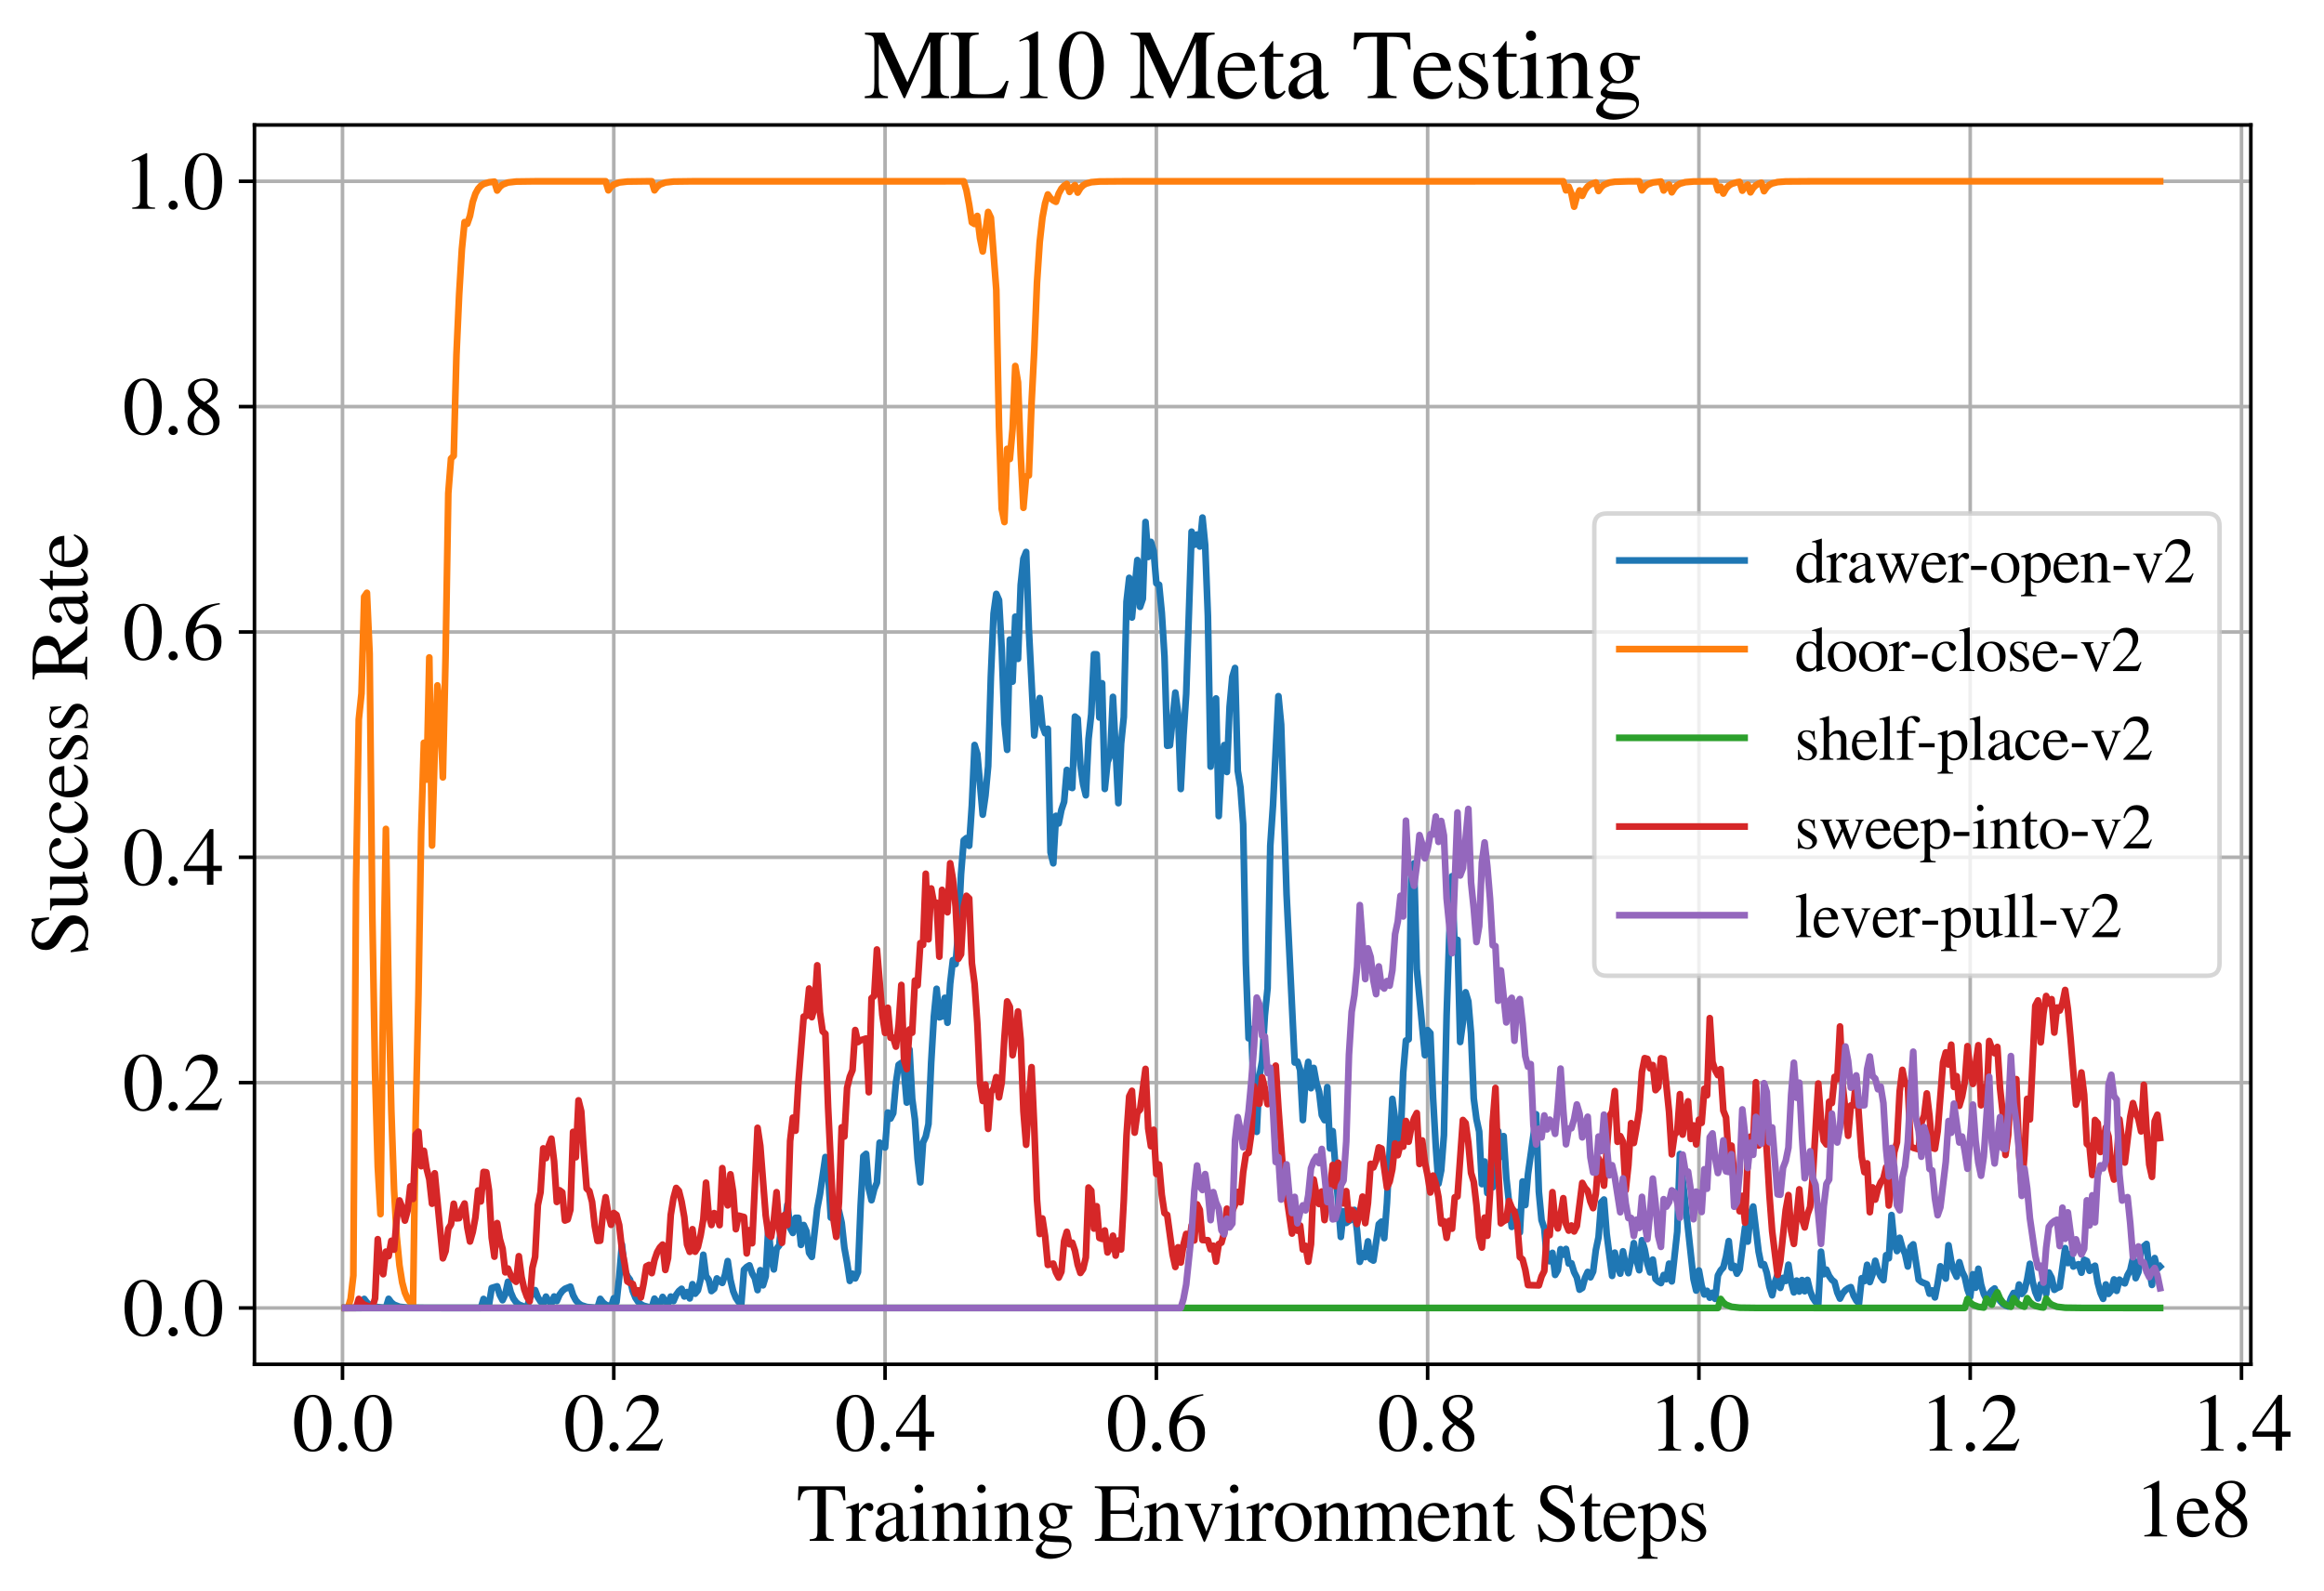 <?xml version="1.0" encoding="utf-8" standalone="no"?>
<!DOCTYPE svg PUBLIC "-//W3C//DTD SVG 1.1//EN"
  "http://www.w3.org/Graphics/SVG/1.1/DTD/svg11.dtd">
<svg xmlns:xlink="http://www.w3.org/1999/xlink" width="519.657pt" height="355.769pt" viewBox="0 0 519.657 355.769" xmlns="http://www.w3.org/2000/svg" version="1.1">
 <defs>
  <style type="text/css">*{stroke-linejoin: round; stroke-linecap: butt}</style>
 </defs>
 <g id="figure_1">
  <g id="patch_1">
   <path d="M 0 355.769 
L 519.657 355.769 
L 519.657 0 
L 0 0 
z
" style="fill: #ffffff"/>
  </g>
  <g id="axes_1">
   <g id="patch_2">
    <path d="M 56.9 305.152 
L 503.3 305.152 
L 503.3 27.952 
L 56.9 27.952 
z
" style="fill: #ffffff"/>
   </g>
   <g id="matplotlib.axis_1">
    <g id="xtick_1">
     <g id="line2d_1">
      <path d="M 76.584 305.152 
L 76.584 27.952 
" clip-path="url(#p98391ee2d6)" style="fill: none; stroke: #b0b0b0; stroke-width: 0.8; stroke-linecap: square"/>
     </g>
     <g id="line2d_2">
      <defs>
       <path id="m5946b2522b" d="M 0 0 
L 0 3.5 
" style="stroke: #000000; stroke-width: 0.8"/>
      </defs>
      <g>
       <use xlink:href="#m5946b2522b" x="76.584" y="305.152" style="stroke: #000000; stroke-width: 0.8"/>
      </g>
     </g>
     <g id="text_1">
      <!-- 0.0 -->
      <g transform="translate(65.334 324.446)scale(0.18 -0.18)">
       <defs>
        <path id="STIXGeneral-Regular-30" d="M 3046 2112 
Q 3046 1683 2963 1302 
Q 2880 922 2717 602 
Q 2554 282 2266 96 
Q 1978 -90 1600 -90 
Q 1210 -90 915 108 
Q 621 307 461 640 
Q 301 973 227 1350 
Q 154 1728 154 2150 
Q 154 2746 301 3222 
Q 448 3699 790 4012 
Q 1133 4326 1626 4326 
Q 2253 4326 2649 3712 
Q 3046 3098 3046 2112 
z
M 2432 2080 
Q 2432 3091 2217 3625 
Q 2003 4160 1587 4160 
Q 1190 4160 979 3622 
Q 768 3085 768 2106 
Q 768 1120 979 598 
Q 1190 77 1600 77 
Q 2003 77 2217 598 
Q 2432 1120 2432 2080 
z
" transform="scale(0.016)"/>
        <path id="STIXGeneral-Regular-2e" d="M 1158 275 
Q 1158 134 1052 32 
Q 947 -70 800 -70 
Q 653 -70 550 32 
Q 448 134 448 281 
Q 448 429 553 534 
Q 659 640 806 640 
Q 947 640 1052 531 
Q 1158 422 1158 275 
z
" transform="scale(0.016)"/>
       </defs>
       <use xlink:href="#STIXGeneral-Regular-30"/>
       <use xlink:href="#STIXGeneral-Regular-2e" x="50"/>
       <use xlink:href="#STIXGeneral-Regular-30" x="75"/>
      </g>
     </g>
    </g>
    <g id="xtick_2">
     <g id="line2d_3">
      <path d="M 137.245 305.152 
L 137.245 27.952 
" clip-path="url(#p98391ee2d6)" style="fill: none; stroke: #b0b0b0; stroke-width: 0.8; stroke-linecap: square"/>
     </g>
     <g id="line2d_4">
      <g>
       <use xlink:href="#m5946b2522b" x="137.245" y="305.152" style="stroke: #000000; stroke-width: 0.8"/>
      </g>
     </g>
     <g id="text_2">
      <!-- 0.2 -->
      <g transform="translate(125.995 324.446)scale(0.18 -0.18)">
       <defs>
        <path id="STIXGeneral-Regular-32" d="M 3034 877 
L 2688 0 
L 186 0 
L 186 77 
L 1325 1286 
Q 1773 1754 1965 2144 
Q 2157 2534 2157 2950 
Q 2157 3379 1920 3616 
Q 1683 3853 1267 3853 
Q 922 3853 720 3673 
Q 518 3494 326 3021 
L 192 3053 
Q 301 3648 630 3987 
Q 960 4326 1523 4326 
Q 2054 4326 2380 4006 
Q 2707 3686 2707 3200 
Q 2707 2477 1888 1613 
L 832 486 
L 2330 486 
Q 2541 486 2665 569 
Q 2790 653 2944 915 
L 3034 877 
z
" transform="scale(0.016)"/>
       </defs>
       <use xlink:href="#STIXGeneral-Regular-30"/>
       <use xlink:href="#STIXGeneral-Regular-2e" x="50"/>
       <use xlink:href="#STIXGeneral-Regular-32" x="75"/>
      </g>
     </g>
    </g>
    <g id="xtick_3">
     <g id="line2d_5">
      <path d="M 197.905 305.152 
L 197.905 27.952 
" clip-path="url(#p98391ee2d6)" style="fill: none; stroke: #b0b0b0; stroke-width: 0.8; stroke-linecap: square"/>
     </g>
     <g id="line2d_6">
      <g>
       <use xlink:href="#m5946b2522b" x="197.905" y="305.152" style="stroke: #000000; stroke-width: 0.8"/>
      </g>
     </g>
     <g id="text_3">
      <!-- 0.4 -->
      <g transform="translate(186.655 324.446)scale(0.18 -0.18)">
       <defs>
        <path id="STIXGeneral-Regular-34" d="M 3027 1069 
L 2368 1069 
L 2368 0 
L 1869 0 
L 1869 1069 
L 77 1069 
L 77 1478 
L 2086 4326 
L 2368 4326 
L 2368 1478 
L 3027 1478 
L 3027 1069 
z
M 1869 1478 
L 1869 3674 
L 333 1478 
L 1869 1478 
z
" transform="scale(0.016)"/>
       </defs>
       <use xlink:href="#STIXGeneral-Regular-30"/>
       <use xlink:href="#STIXGeneral-Regular-2e" x="50"/>
       <use xlink:href="#STIXGeneral-Regular-34" x="75"/>
      </g>
     </g>
    </g>
    <g id="xtick_4">
     <g id="line2d_7">
      <path d="M 258.566 305.152 
L 258.566 27.952 
" clip-path="url(#p98391ee2d6)" style="fill: none; stroke: #b0b0b0; stroke-width: 0.8; stroke-linecap: square"/>
     </g>
     <g id="line2d_8">
      <g>
       <use xlink:href="#m5946b2522b" x="258.566" y="305.152" style="stroke: #000000; stroke-width: 0.8"/>
      </g>
     </g>
     <g id="text_4">
      <!-- 0.6 -->
      <g transform="translate(247.316 324.446)scale(0.18 -0.18)">
       <defs>
        <path id="STIXGeneral-Regular-36" d="M 2854 4378 
L 2867 4275 
Q 2112 4154 1606 3664 
Q 1101 3174 973 2451 
Q 1344 2739 1786 2739 
Q 2349 2739 2672 2380 
Q 2995 2022 2995 1402 
Q 2995 774 2669 378 
Q 2291 -90 1651 -90 
Q 870 -90 518 557 
Q 218 1107 218 1786 
Q 218 2835 915 3552 
Q 1312 3962 1731 4131 
Q 2150 4301 2854 4378 
z
M 2419 1203 
Q 2419 2445 1555 2445 
Q 1235 2445 1024 2275 
Q 813 2106 813 1702 
Q 813 954 1046 522 
Q 1280 90 1722 90 
Q 2061 90 2240 394 
Q 2419 698 2419 1203 
z
" transform="scale(0.016)"/>
       </defs>
       <use xlink:href="#STIXGeneral-Regular-30"/>
       <use xlink:href="#STIXGeneral-Regular-2e" x="50"/>
       <use xlink:href="#STIXGeneral-Regular-36" x="75"/>
      </g>
     </g>
    </g>
    <g id="xtick_5">
     <g id="line2d_9">
      <path d="M 319.226 305.152 
L 319.226 27.952 
" clip-path="url(#p98391ee2d6)" style="fill: none; stroke: #b0b0b0; stroke-width: 0.8; stroke-linecap: square"/>
     </g>
     <g id="line2d_10">
      <g>
       <use xlink:href="#m5946b2522b" x="319.226" y="305.152" style="stroke: #000000; stroke-width: 0.8"/>
      </g>
     </g>
     <g id="text_5">
      <!-- 0.8 -->
      <g transform="translate(307.976 324.446)scale(0.18 -0.18)">
       <defs>
        <path id="STIXGeneral-Regular-38" d="M 2848 992 
Q 2848 499 2505 204 
Q 2163 -90 1587 -90 
Q 1050 -90 704 204 
Q 358 499 358 954 
Q 358 1293 524 1533 
Q 691 1773 1190 2125 
Q 710 2522 553 2765 
Q 397 3008 397 3328 
Q 397 3782 745 4054 
Q 1094 4326 1638 4326 
Q 2106 4326 2410 4060 
Q 2714 3795 2714 3411 
Q 2714 3059 2531 2848 
Q 2349 2637 1856 2374 
Q 2432 1990 2640 1689 
Q 2848 1389 2848 992 
z
M 2272 3411 
Q 2272 3744 2086 3945 
Q 1901 4147 1574 4147 
Q 1248 4147 1059 3977 
Q 870 3808 870 3513 
Q 870 3219 1059 2979 
Q 1248 2739 1670 2490 
Q 1997 2682 2134 2896 
Q 2272 3110 2272 3411 
z
M 1734 1741 
L 1357 1997 
Q 1075 1766 960 1545 
Q 845 1325 845 1011 
Q 845 576 1065 333 
Q 1286 90 1658 90 
Q 1971 90 2166 285 
Q 2362 480 2362 794 
Q 2362 1082 2214 1299 
Q 2067 1517 1734 1741 
z
" transform="scale(0.016)"/>
       </defs>
       <use xlink:href="#STIXGeneral-Regular-30"/>
       <use xlink:href="#STIXGeneral-Regular-2e" x="50"/>
       <use xlink:href="#STIXGeneral-Regular-38" x="75"/>
      </g>
     </g>
    </g>
    <g id="xtick_6">
     <g id="line2d_11">
      <path d="M 379.886 305.152 
L 379.886 27.952 
" clip-path="url(#p98391ee2d6)" style="fill: none; stroke: #b0b0b0; stroke-width: 0.8; stroke-linecap: square"/>
     </g>
     <g id="line2d_12">
      <g>
       <use xlink:href="#m5946b2522b" x="379.886" y="305.152" style="stroke: #000000; stroke-width: 0.8"/>
      </g>
     </g>
     <g id="text_6">
      <!-- 1.0 -->
      <g transform="translate(368.636 324.446)scale(0.18 -0.18)">
       <defs>
        <path id="STIXGeneral-Regular-31" d="M 2522 0 
L 755 0 
L 755 96 
Q 1107 115 1235 227 
Q 1363 339 1363 608 
L 1363 3482 
Q 1363 3795 1171 3795 
Q 1082 3795 883 3718 
L 710 3654 
L 710 3744 
L 1856 4326 
L 1914 4307 
L 1914 486 
Q 1914 275 2042 185 
Q 2170 96 2522 96 
L 2522 0 
z
" transform="scale(0.016)"/>
       </defs>
       <use xlink:href="#STIXGeneral-Regular-31"/>
       <use xlink:href="#STIXGeneral-Regular-2e" x="50"/>
       <use xlink:href="#STIXGeneral-Regular-30" x="75"/>
      </g>
     </g>
    </g>
    <g id="xtick_7">
     <g id="line2d_13">
      <path d="M 440.547 305.152 
L 440.547 27.952 
" clip-path="url(#p98391ee2d6)" style="fill: none; stroke: #b0b0b0; stroke-width: 0.8; stroke-linecap: square"/>
     </g>
     <g id="line2d_14">
      <g>
       <use xlink:href="#m5946b2522b" x="440.547" y="305.152" style="stroke: #000000; stroke-width: 0.8"/>
      </g>
     </g>
     <g id="text_7">
      <!-- 1.2 -->
      <g transform="translate(429.297 324.446)scale(0.18 -0.18)">
       <use xlink:href="#STIXGeneral-Regular-31"/>
       <use xlink:href="#STIXGeneral-Regular-2e" x="50"/>
       <use xlink:href="#STIXGeneral-Regular-32" x="75"/>
      </g>
     </g>
    </g>
    <g id="xtick_8">
     <g id="line2d_15">
      <path d="M 501.207 305.152 
L 501.207 27.952 
" clip-path="url(#p98391ee2d6)" style="fill: none; stroke: #b0b0b0; stroke-width: 0.8; stroke-linecap: square"/>
     </g>
     <g id="line2d_16">
      <g>
       <use xlink:href="#m5946b2522b" x="501.207" y="305.152" style="stroke: #000000; stroke-width: 0.8"/>
      </g>
     </g>
     <g id="text_8">
      <!-- 1.4 -->
      <g transform="translate(489.957 324.446)scale(0.18 -0.18)">
       <use xlink:href="#STIXGeneral-Regular-31"/>
       <use xlink:href="#STIXGeneral-Regular-2e" x="50"/>
       <use xlink:href="#STIXGeneral-Regular-34" x="75"/>
      </g>
     </g>
    </g>
    <g id="text_9">
     <!-- Training Environment Steps -->
     <g transform="translate(178.105 344.646)scale(0.18 -0.18)">
      <defs>
       <path id="STIXGeneral-Regular-54" d="M 3795 3149 
L 3642 3149 
Q 3539 3674 3353 3821 
Q 3168 3968 2656 3968 
L 2278 3968 
L 2278 710 
Q 2278 346 2387 243 
Q 2496 141 2893 122 
L 2893 0 
L 1024 0 
L 1024 122 
Q 1427 147 1526 256 
Q 1626 365 1626 787 
L 1626 3968 
L 1242 3968 
Q 723 3968 540 3817 
Q 358 3667 262 3149 
L 109 3149 
L 154 4237 
L 3750 4237 
L 3795 3149 
z
" transform="scale(0.016)"/>
       <path id="STIXGeneral-Regular-72" d="M 1024 2931 
L 1024 2342 
Q 1267 2688 1430 2816 
Q 1594 2944 1792 2944 
Q 1958 2944 2051 2854 
Q 2144 2765 2144 2605 
Q 2144 2470 2077 2393 
Q 2010 2317 1894 2317 
Q 1773 2317 1638 2445 
Q 1536 2541 1472 2541 
Q 1338 2541 1181 2355 
Q 1024 2170 1024 2016 
L 1024 576 
Q 1024 301 1133 205 
Q 1242 109 1568 96 
L 1568 0 
L 32 0 
L 32 96 
Q 339 154 412 224 
Q 486 294 486 538 
L 486 2138 
Q 486 2349 438 2435 
Q 390 2522 269 2522 
Q 166 2522 45 2496 
L 45 2598 
Q 448 2726 992 2944 
L 1024 2931 
z
" transform="scale(0.016)"/>
       <path id="STIXGeneral-Regular-61" d="M 2829 422 
L 2829 243 
Q 2586 -64 2253 -64 
Q 1888 -64 1843 403 
L 1837 403 
Q 1427 -64 909 -64 
Q 608 -64 422 112 
Q 237 288 237 602 
Q 237 1050 685 1350 
Q 992 1555 1837 1869 
L 1837 2214 
Q 1837 2502 1699 2646 
Q 1562 2790 1338 2790 
Q 1146 2790 1018 2697 
Q 890 2605 890 2477 
Q 890 2419 909 2348 
Q 928 2278 928 2208 
Q 928 2112 841 2029 
Q 755 1946 634 1946 
Q 525 1946 441 2029 
Q 358 2112 358 2240 
Q 358 2547 685 2752 
Q 986 2944 1421 2944 
Q 1939 2944 2176 2656 
Q 2291 2522 2323 2384 
Q 2355 2246 2355 1946 
L 2355 723 
Q 2355 301 2554 301 
Q 2682 301 2829 422 
z
M 1837 813 
L 1837 1715 
Q 1248 1510 1018 1293 
Q 800 1094 800 800 
Q 800 557 921 432 
Q 1043 307 1242 307 
Q 1453 307 1613 410 
Q 1747 506 1792 589 
Q 1837 672 1837 813 
z
" transform="scale(0.016)"/>
       <path id="STIXGeneral-Regular-69" d="M 1152 4045 
Q 1152 3904 1056 3811 
Q 960 3718 819 3718 
Q 685 3718 592 3811 
Q 499 3904 499 4045 
Q 499 4179 595 4275 
Q 691 4371 826 4371 
Q 966 4371 1059 4275 
Q 1152 4179 1152 4045 
z
M 1619 0 
L 102 0 
L 102 96 
Q 435 115 521 211 
Q 608 307 608 666 
L 608 2118 
Q 608 2342 563 2432 
Q 518 2522 397 2522 
Q 243 2522 128 2490 
L 128 2592 
L 1120 2944 
L 1146 2918 
L 1146 672 
Q 1146 314 1226 218 
Q 1306 122 1619 96 
L 1619 0 
z
" transform="scale(0.016)"/>
       <path id="STIXGeneral-Regular-6e" d="M 3104 0 
L 1773 0 
L 1779 96 
Q 2016 115 2096 233 
Q 2176 352 2176 672 
L 2176 1946 
Q 2176 2592 1709 2592 
Q 1549 2592 1408 2515 
Q 1267 2438 1050 2227 
L 1050 461 
Q 1050 269 1136 192 
Q 1222 115 1466 96 
L 1466 0 
L 115 0 
L 115 96 
Q 358 115 435 214 
Q 512 314 512 602 
L 512 2157 
Q 512 2394 467 2483 
Q 422 2573 288 2573 
Q 160 2573 102 2547 
L 102 2656 
Q 550 2784 979 2944 
L 1030 2925 
L 1030 2426 
L 1037 2426 
Q 1491 2944 1958 2944 
Q 2323 2944 2518 2688 
Q 2714 2432 2714 1958 
L 2714 544 
Q 2714 288 2790 205 
Q 2867 122 3104 96 
L 3104 0 
z
" transform="scale(0.016)"/>
       <path id="STIXGeneral-Regular-67" d="M 3008 2483 
L 2477 2483 
Q 2598 2208 2598 1946 
Q 2598 1453 2265 1203 
Q 1933 954 1600 954 
Q 1530 954 1357 973 
L 1235 986 
Q 1107 947 979 812 
Q 851 678 851 582 
Q 851 435 1350 410 
L 2176 371 
Q 2528 358 2739 172 
Q 2950 -13 2950 -314 
Q 2950 -685 2566 -986 
Q 2035 -1395 1286 -1395 
Q 826 -1395 502 -1212 
Q 179 -1030 179 -774 
Q 179 -595 320 -419 
Q 461 -243 806 6 
Q 602 102 534 172 
Q 467 243 467 346 
Q 467 531 762 787 
Q 909 915 1037 1043 
Q 717 1203 579 1401 
Q 442 1600 442 1901 
Q 442 2336 752 2640 
Q 1062 2944 1510 2944 
Q 1766 2944 2022 2848 
L 2163 2797 
Q 2349 2733 2515 2733 
L 3008 2733 
L 3008 2483 
z
M 973 2163 
L 973 2144 
Q 973 1683 1155 1398 
Q 1338 1114 1632 1114 
Q 1850 1114 1978 1270 
Q 2106 1427 2106 1690 
Q 2106 2112 1914 2464 
Q 1754 2765 1446 2765 
Q 1222 2765 1097 2605 
Q 973 2445 973 2163 
z
M 2771 -410 
Q 2771 -230 2595 -163 
Q 2419 -96 1978 -96 
Q 1344 -96 941 -13 
Q 749 -243 688 -348 
Q 627 -454 627 -563 
Q 627 -774 880 -902 
Q 1133 -1030 1555 -1030 
Q 2099 -1030 2435 -860 
Q 2771 -691 2771 -410 
z
" transform="scale(0.016)"/>
       <path id="STIXGeneral-Regular-20" transform="scale(0.016)"/>
       <path id="STIXGeneral-Regular-45" d="M 3821 1082 
L 3526 0 
L 77 0 
L 77 122 
Q 442 147 538 252 
Q 634 358 634 730 
L 634 3520 
Q 634 3878 534 3987 
Q 435 4096 77 4115 
L 77 4237 
L 3469 4237 
L 3494 3322 
L 3334 3322 
Q 3264 3750 3085 3872 
Q 2906 3994 2349 3994 
L 1510 3994 
Q 1370 3994 1328 3952 
Q 1286 3910 1286 3763 
L 1286 2355 
L 2253 2355 
Q 2656 2355 2787 2470 
Q 2918 2586 2976 2970 
L 3123 2970 
L 3123 1472 
L 2976 1472 
Q 2918 1875 2790 1984 
Q 2662 2093 2253 2093 
L 1286 2093 
L 1286 538 
Q 1286 346 1420 291 
Q 1555 237 1933 237 
L 2163 237 
Q 2848 237 3136 403 
Q 3424 570 3642 1082 
L 3821 1082 
z
" transform="scale(0.016)"/>
       <path id="STIXGeneral-Regular-76" d="M 3053 2880 
L 3053 2784 
Q 2906 2771 2835 2688 
Q 2765 2605 2637 2285 
L 1818 230 
Q 1690 -90 1638 -90 
Q 1587 -90 1523 77 
Q 1510 96 1497 141 
Q 1485 186 1472 211 
L 704 2048 
Q 499 2534 403 2652 
Q 307 2771 122 2784 
L 122 2880 
L 1376 2880 
L 1376 2784 
Q 1210 2771 1146 2732 
Q 1082 2694 1082 2611 
Q 1082 2509 1139 2368 
L 1792 730 
L 2426 2387 
Q 2464 2483 2464 2579 
Q 2464 2758 2163 2784 
L 2163 2880 
L 3053 2880 
z
" transform="scale(0.016)"/>
       <path id="STIXGeneral-Regular-6f" d="M 3008 1478 
Q 3008 806 2608 371 
Q 2208 -64 1568 -64 
Q 979 -64 582 368 
Q 186 800 186 1459 
Q 186 2125 582 2534 
Q 979 2944 1626 2944 
Q 2221 2944 2614 2537 
Q 3008 2131 3008 1478 
z
M 2432 1306 
Q 2432 2035 2112 2445 
Q 1856 2765 1504 2765 
Q 1171 2765 966 2493 
Q 762 2221 762 1747 
Q 762 928 1101 435 
Q 1318 115 1677 115 
Q 2029 115 2230 432 
Q 2432 749 2432 1306 
z
" transform="scale(0.016)"/>
       <path id="STIXGeneral-Regular-6d" d="M 4960 0 
L 3565 0 
L 3565 96 
Q 3834 122 3907 208 
Q 3981 294 3981 576 
L 3981 1894 
Q 3981 2278 3869 2444 
Q 3757 2611 3488 2611 
Q 3264 2611 3107 2521 
Q 2950 2432 2803 2221 
L 2803 608 
Q 2803 301 2896 201 
Q 2989 102 3264 96 
L 3264 0 
L 1830 0 
L 1830 96 
Q 2112 115 2189 188 
Q 2266 262 2266 550 
L 2266 1901 
Q 2266 2611 1850 2611 
Q 1670 2611 1468 2531 
Q 1267 2451 1171 2336 
Q 1088 2240 1088 2227 
L 1088 448 
Q 1088 243 1177 176 
Q 1267 109 1523 96 
L 1523 0 
L 102 0 
L 102 96 
Q 371 102 460 195 
Q 550 288 550 563 
L 550 2150 
Q 550 2387 499 2480 
Q 448 2573 326 2573 
Q 230 2573 122 2547 
L 122 2656 
Q 557 2778 1011 2944 
L 1062 2925 
L 1062 2451 
L 1075 2451 
Q 1363 2752 1584 2848 
Q 1805 2944 2054 2944 
Q 2560 2944 2733 2406 
Q 3232 2944 3776 2944 
Q 4518 2944 4518 1792 
L 4518 493 
Q 4518 282 4582 202 
Q 4646 122 4794 109 
L 4960 96 
L 4960 0 
z
" transform="scale(0.016)"/>
       <path id="STIXGeneral-Regular-65" d="M 2611 1050 
L 2714 1005 
Q 2330 -64 1376 -64 
Q 813 -64 486 329 
Q 160 723 160 1389 
Q 160 2074 525 2509 
Q 890 2944 1485 2944 
Q 2061 2944 2374 2502 
Q 2560 2246 2592 1773 
L 621 1773 
Q 646 1370 700 1158 
Q 755 947 915 730 
Q 1184 378 1626 378 
Q 1939 378 2153 531 
Q 2368 685 2611 1050 
z
M 634 1978 
L 1939 1978 
Q 1882 2381 1750 2547 
Q 1619 2714 1312 2714 
Q 1043 2714 864 2525 
Q 685 2336 634 1978 
z
" transform="scale(0.016)"/>
       <path id="STIXGeneral-Regular-74" d="M 1702 493 
L 1786 422 
Q 1478 -64 1011 -64 
Q 448 -64 448 749 
L 448 2675 
L 109 2675 
Q 83 2694 83 2720 
Q 83 2771 192 2842 
Q 435 2982 813 3526 
Q 826 3546 874 3606 
Q 922 3667 941 3706 
Q 986 3706 986 3622 
L 986 2880 
L 1632 2880 
L 1632 2675 
L 986 2675 
L 986 845 
Q 986 538 1062 403 
Q 1139 269 1318 269 
Q 1510 269 1702 493 
z
" transform="scale(0.016)"/>
       <path id="STIXGeneral-Regular-53" d="M 3002 2963 
L 2842 2963 
Q 2733 3360 2579 3565 
Q 2189 4064 1651 4064 
Q 1357 4064 1181 3894 
Q 1005 3725 1005 3456 
Q 1005 3328 1069 3206 
Q 1133 3085 1206 2998 
Q 1280 2912 1465 2784 
Q 1651 2656 1766 2589 
Q 1882 2522 2150 2362 
Q 2669 2061 2905 1763 
Q 3142 1466 3142 1107 
Q 3142 576 2771 243 
Q 2400 -90 1837 -90 
Q 1421 -90 1082 58 
Q 915 128 781 128 
Q 704 128 653 70 
Q 602 13 602 -83 
L 461 -83 
L 275 1274 
L 416 1274 
Q 845 141 1734 141 
Q 2074 141 2285 342 
Q 2496 544 2496 858 
Q 2496 1158 2310 1363 
Q 2003 1696 1235 2106 
Q 454 2522 454 3206 
Q 454 3718 768 4022 
Q 1082 4326 1568 4326 
Q 1907 4326 2240 4186 
Q 2413 4109 2522 4109 
Q 2688 4109 2726 4326 
L 2861 4326 
L 3002 2963 
z
" transform="scale(0.016)"/>
       <path id="STIXGeneral-Regular-70" d="M 1018 2931 
L 1018 2438 
Q 1421 2944 1939 2944 
Q 2406 2944 2707 2560 
Q 3008 2176 3008 1581 
Q 3008 883 2621 409 
Q 2234 -64 1664 -64 
Q 1466 -64 1328 -6 
Q 1190 51 1018 211 
L 1018 -794 
Q 1018 -1094 1120 -1180 
Q 1222 -1267 1581 -1274 
L 1581 -1389 
L 32 -1389 
L 32 -1280 
Q 314 -1254 397 -1171 
Q 480 -1088 480 -838 
L 480 2157 
Q 480 2381 429 2451 
Q 378 2522 218 2522 
Q 115 2522 58 2515 
L 58 2618 
Q 506 2752 979 2944 
L 1018 2931 
z
M 1018 2138 
L 1018 563 
Q 1018 422 1238 281 
Q 1459 141 1683 141 
Q 2029 141 2243 467 
Q 2458 794 2458 1325 
Q 2458 1888 2243 2224 
Q 2029 2560 1670 2560 
Q 1446 2560 1232 2419 
Q 1018 2278 1018 2138 
z
" transform="scale(0.016)"/>
       <path id="STIXGeneral-Regular-73" d="M 998 1926 
L 1664 1523 
Q 1984 1331 2105 1164 
Q 2227 998 2227 736 
Q 2227 416 1961 176 
Q 1696 -64 1331 -64 
Q 1030 -64 864 -6 
Q 691 51 570 51 
Q 461 51 416 -26 
L 333 -26 
L 333 979 
L 435 979 
Q 538 512 730 294 
Q 922 77 1248 77 
Q 1485 77 1632 211 
Q 1779 346 1779 550 
Q 1779 845 1440 1030 
L 1094 1222 
Q 326 1651 326 2150 
Q 326 2522 566 2730 
Q 806 2938 1210 2938 
Q 1491 2938 1638 2867 
Q 1754 2816 1818 2816 
Q 1862 2816 1920 2880 
L 1990 2880 
L 2022 2010 
L 1926 2010 
Q 1818 2445 1654 2621 
Q 1491 2797 1203 2797 
Q 986 2797 854 2688 
Q 723 2579 723 2362 
Q 723 2253 796 2128 
Q 870 2003 998 1926 
z
" transform="scale(0.016)"/>
      </defs>
      <use xlink:href="#STIXGeneral-Regular-54"/>
      <use xlink:href="#STIXGeneral-Regular-72" x="61.1"/>
      <use xlink:href="#STIXGeneral-Regular-61" x="94.4"/>
      <use xlink:href="#STIXGeneral-Regular-69" x="138.8"/>
      <use xlink:href="#STIXGeneral-Regular-6e" x="166.6"/>
      <use xlink:href="#STIXGeneral-Regular-69" x="216.6"/>
      <use xlink:href="#STIXGeneral-Regular-6e" x="244.4"/>
      <use xlink:href="#STIXGeneral-Regular-67" x="294.4"/>
      <use xlink:href="#STIXGeneral-Regular-20" x="344.4"/>
      <use xlink:href="#STIXGeneral-Regular-45" x="369.4"/>
      <use xlink:href="#STIXGeneral-Regular-6e" x="430.5"/>
      <use xlink:href="#STIXGeneral-Regular-76" x="480.5"/>
      <use xlink:href="#STIXGeneral-Regular-69" x="530.5"/>
      <use xlink:href="#STIXGeneral-Regular-72" x="558.3"/>
      <use xlink:href="#STIXGeneral-Regular-6f" x="591.6"/>
      <use xlink:href="#STIXGeneral-Regular-6e" x="641.6"/>
      <use xlink:href="#STIXGeneral-Regular-6d" x="691.6"/>
      <use xlink:href="#STIXGeneral-Regular-65" x="769.4"/>
      <use xlink:href="#STIXGeneral-Regular-6e" x="813.8"/>
      <use xlink:href="#STIXGeneral-Regular-74" x="863.8"/>
      <use xlink:href="#STIXGeneral-Regular-20" x="891.6"/>
      <use xlink:href="#STIXGeneral-Regular-53" x="916.6"/>
      <use xlink:href="#STIXGeneral-Regular-74" x="972.2"/>
      <use xlink:href="#STIXGeneral-Regular-65" x="1000"/>
      <use xlink:href="#STIXGeneral-Regular-70" x="1044.4"/>
      <use xlink:href="#STIXGeneral-Regular-73" x="1094.4"/>
     </g>
    </g>
    <g id="text_10">
     <!-- 1e8 -->
     <g transform="translate(477.307 343.646)scale(0.18 -0.18)">
      <use xlink:href="#STIXGeneral-Regular-31"/>
      <use xlink:href="#STIXGeneral-Regular-65" x="50"/>
      <use xlink:href="#STIXGeneral-Regular-38" x="94.4"/>
     </g>
    </g>
   </g>
   <g id="matplotlib.axis_2">
    <g id="ytick_1">
     <g id="line2d_17">
      <path d="M 56.9 292.552 
L 503.3 292.552 
" clip-path="url(#p98391ee2d6)" style="fill: none; stroke: #b0b0b0; stroke-width: 0.8; stroke-linecap: square"/>
     </g>
     <g id="line2d_18">
      <defs>
       <path id="m108a7d3660" d="M 0 0 
L -3.5 0 
" style="stroke: #000000; stroke-width: 0.8"/>
      </defs>
      <g>
       <use xlink:href="#m108a7d3660" x="56.9" y="292.552" style="stroke: #000000; stroke-width: 0.8"/>
      </g>
     </g>
     <g id="text_11">
      <!-- 0.0 -->
      <g transform="translate(27.4 298.699)scale(0.18 -0.18)">
       <use xlink:href="#STIXGeneral-Regular-30"/>
       <use xlink:href="#STIXGeneral-Regular-2e" x="50"/>
       <use xlink:href="#STIXGeneral-Regular-30" x="75"/>
      </g>
     </g>
    </g>
    <g id="ytick_2">
     <g id="line2d_19">
      <path d="M 56.9 242.152 
L 503.3 242.152 
" clip-path="url(#p98391ee2d6)" style="fill: none; stroke: #b0b0b0; stroke-width: 0.8; stroke-linecap: square"/>
     </g>
     <g id="line2d_20">
      <g>
       <use xlink:href="#m108a7d3660" x="56.9" y="242.152" style="stroke: #000000; stroke-width: 0.8"/>
      </g>
     </g>
     <g id="text_12">
      <!-- 0.2 -->
      <g transform="translate(27.4 248.299)scale(0.18 -0.18)">
       <use xlink:href="#STIXGeneral-Regular-30"/>
       <use xlink:href="#STIXGeneral-Regular-2e" x="50"/>
       <use xlink:href="#STIXGeneral-Regular-32" x="75"/>
      </g>
     </g>
    </g>
    <g id="ytick_3">
     <g id="line2d_21">
      <path d="M 56.9 191.752 
L 503.3 191.752 
" clip-path="url(#p98391ee2d6)" style="fill: none; stroke: #b0b0b0; stroke-width: 0.8; stroke-linecap: square"/>
     </g>
     <g id="line2d_22">
      <g>
       <use xlink:href="#m108a7d3660" x="56.9" y="191.752" style="stroke: #000000; stroke-width: 0.8"/>
      </g>
     </g>
     <g id="text_13">
      <!-- 0.4 -->
      <g transform="translate(27.4 197.899)scale(0.18 -0.18)">
       <use xlink:href="#STIXGeneral-Regular-30"/>
       <use xlink:href="#STIXGeneral-Regular-2e" x="50"/>
       <use xlink:href="#STIXGeneral-Regular-34" x="75"/>
      </g>
     </g>
    </g>
    <g id="ytick_4">
     <g id="line2d_23">
      <path d="M 56.9 141.352 
L 503.3 141.352 
" clip-path="url(#p98391ee2d6)" style="fill: none; stroke: #b0b0b0; stroke-width: 0.8; stroke-linecap: square"/>
     </g>
     <g id="line2d_24">
      <g>
       <use xlink:href="#m108a7d3660" x="56.9" y="141.352" style="stroke: #000000; stroke-width: 0.8"/>
      </g>
     </g>
     <g id="text_14">
      <!-- 0.6 -->
      <g transform="translate(27.4 147.499)scale(0.18 -0.18)">
       <use xlink:href="#STIXGeneral-Regular-30"/>
       <use xlink:href="#STIXGeneral-Regular-2e" x="50"/>
       <use xlink:href="#STIXGeneral-Regular-36" x="75"/>
      </g>
     </g>
    </g>
    <g id="ytick_5">
     <g id="line2d_25">
      <path d="M 56.9 90.952 
L 503.3 90.952 
" clip-path="url(#p98391ee2d6)" style="fill: none; stroke: #b0b0b0; stroke-width: 0.8; stroke-linecap: square"/>
     </g>
     <g id="line2d_26">
      <g>
       <use xlink:href="#m108a7d3660" x="56.9" y="90.952" style="stroke: #000000; stroke-width: 0.8"/>
      </g>
     </g>
     <g id="text_15">
      <!-- 0.8 -->
      <g transform="translate(27.4 97.099)scale(0.18 -0.18)">
       <use xlink:href="#STIXGeneral-Regular-30"/>
       <use xlink:href="#STIXGeneral-Regular-2e" x="50"/>
       <use xlink:href="#STIXGeneral-Regular-38" x="75"/>
      </g>
     </g>
    </g>
    <g id="ytick_6">
     <g id="line2d_27">
      <path d="M 56.9 40.552 
L 503.3 40.552 
" clip-path="url(#p98391ee2d6)" style="fill: none; stroke: #b0b0b0; stroke-width: 0.8; stroke-linecap: square"/>
     </g>
     <g id="line2d_28">
      <g>
       <use xlink:href="#m108a7d3660" x="56.9" y="40.552" style="stroke: #000000; stroke-width: 0.8"/>
      </g>
     </g>
     <g id="text_16">
      <!-- 1.0 -->
      <g transform="translate(27.4 46.699)scale(0.18 -0.18)">
       <use xlink:href="#STIXGeneral-Regular-31"/>
       <use xlink:href="#STIXGeneral-Regular-2e" x="50"/>
       <use xlink:href="#STIXGeneral-Regular-30" x="75"/>
      </g>
     </g>
    </g>
    <g id="text_17">
     <!-- Success Rate -->
     <g transform="translate(19.493 213.797)rotate(-90)scale(0.18 -0.18)">
      <defs>
       <path id="STIXGeneral-Regular-75" d="M 3072 320 
L 3072 230 
Q 2573 96 2195 -58 
L 2163 -38 
L 2163 486 
L 2150 486 
Q 1747 -64 1235 -64 
Q 870 -64 662 160 
Q 454 384 454 755 
L 454 2362 
Q 454 2598 371 2688 
Q 288 2778 58 2790 
L 58 2880 
L 992 2880 
L 992 813 
Q 992 595 1123 451 
Q 1254 307 1446 307 
Q 1760 307 1984 506 
Q 2067 582 2099 649 
Q 2131 717 2131 877 
L 2131 2355 
Q 2131 2605 2041 2678 
Q 1952 2752 1658 2771 
L 1658 2880 
L 2669 2880 
L 2669 685 
Q 2669 461 2742 390 
Q 2816 320 3034 320 
L 3072 320 
z
" transform="scale(0.016)"/>
       <path id="STIXGeneral-Regular-63" d="M 2547 998 
L 2637 941 
Q 2362 403 2112 205 
Q 1786 -64 1376 -64 
Q 845 -64 502 336 
Q 160 736 160 1357 
Q 160 2170 698 2618 
Q 1094 2944 1562 2944 
Q 1965 2944 2256 2749 
Q 2547 2554 2547 2285 
Q 2547 2176 2457 2096 
Q 2368 2016 2246 2016 
Q 2022 2016 1939 2310 
L 1901 2451 
Q 1850 2630 1773 2694 
Q 1696 2758 1523 2758 
Q 1133 2758 893 2451 
Q 653 2144 653 1645 
Q 653 1094 928 745 
Q 1203 397 1645 397 
Q 1920 397 2118 528 
Q 2317 659 2547 998 
z
" transform="scale(0.016)"/>
       <path id="STIXGeneral-Regular-52" d="M 4224 0 
L 3187 0 
L 1664 1971 
L 1306 1958 
L 1306 717 
Q 1306 352 1405 249 
Q 1504 147 1875 122 
L 1875 0 
L 109 0 
L 109 122 
Q 474 154 563 262 
Q 653 371 653 794 
L 653 3526 
Q 653 3885 563 3987 
Q 474 4090 109 4115 
L 109 4237 
L 1850 4237 
Q 2726 4237 3187 3859 
Q 3501 3603 3501 3091 
Q 3501 2221 2342 2042 
L 3622 422 
Q 3757 256 3878 198 
Q 4000 141 4224 122 
L 4224 0 
z
M 1306 3731 
L 1306 2195 
Q 1766 2202 1990 2246 
Q 2214 2291 2438 2413 
Q 2803 2618 2803 3142 
Q 2803 4000 1632 4000 
Q 1459 4000 1382 3945 
Q 1306 3891 1306 3731 
z
" transform="scale(0.016)"/>
      </defs>
      <use xlink:href="#STIXGeneral-Regular-53"/>
      <use xlink:href="#STIXGeneral-Regular-75" x="55.6"/>
      <use xlink:href="#STIXGeneral-Regular-63" x="105.6"/>
      <use xlink:href="#STIXGeneral-Regular-63" x="150"/>
      <use xlink:href="#STIXGeneral-Regular-65" x="194.4"/>
      <use xlink:href="#STIXGeneral-Regular-73" x="238.8"/>
      <use xlink:href="#STIXGeneral-Regular-73" x="277.7"/>
      <use xlink:href="#STIXGeneral-Regular-20" x="316.6"/>
      <use xlink:href="#STIXGeneral-Regular-52" x="341.6"/>
      <use xlink:href="#STIXGeneral-Regular-61" x="408.3"/>
      <use xlink:href="#STIXGeneral-Regular-74" x="452.7"/>
      <use xlink:href="#STIXGeneral-Regular-65" x="480.5"/>
     </g>
    </g>
   </g>
   <g id="line2d_29">
    <path d="M 77.191 292.552 
L 80.831 292.552 
L 81.437 290.536 
L 82.044 291.343 
L 82.65 291.826 
L 83.864 292.291 
L 85.683 292.496 
L 86.29 292.518 
L 86.897 290.516 
L 87.503 291.33 
L 88.11 291.819 
L 89.323 292.288 
L 91.143 292.495 
L 95.389 292.551 
L 107.521 292.552 
L 108.128 290.536 
L 108.734 291.343 
L 109.341 291.826 
L 109.948 288.085 
L 111.161 287.718 
L 111.767 289.652 
L 112.374 290.812 
L 112.981 289.492 
L 113.587 286.684 
L 114.194 289.031 
L 114.8 290.44 
L 115.407 291.285 
L 116.014 291.792 
L 117.227 292.278 
L 117.833 292.388 
L 118.44 290.438 
L 119.047 289.267 
L 119.653 288.565 
L 120.26 290.16 
L 120.866 291.117 
L 121.473 291.691 
L 122.08 290.019 
L 122.686 291.033 
L 123.293 291.64 
L 123.899 289.989 
L 124.506 291.014 
L 125.113 289.613 
L 125.719 288.773 
L 126.326 288.269 
L 127.539 287.784 
L 128.146 289.692 
L 128.752 290.836 
L 129.359 291.522 
L 129.965 291.934 
L 131.179 292.33 
L 132.998 292.504 
L 133.605 292.523 
L 134.212 290.519 
L 134.818 291.332 
L 135.425 291.82 
L 136.638 292.289 
L 137.245 290.378 
L 137.851 291.248 
L 138.458 285.721 
L 139.065 278.374 
L 139.671 284.045 
L 140.278 285.432 
L 140.884 286.264 
L 141.491 288.779 
L 142.098 290.288 
L 142.704 291.194 
L 143.311 291.737 
L 143.917 292.063 
L 145.131 292.376 
L 145.737 292.447 
L 146.344 290.473 
L 146.95 291.305 
L 147.557 291.804 
L 148.164 290.087 
L 148.77 291.073 
L 149.377 291.665 
L 149.983 290.004 
L 150.59 291.023 
L 151.197 289.619 
L 151.803 288.776 
L 152.41 288.27 
L 153.016 289.983 
L 153.623 288.995 
L 154.23 290.418 
L 154.836 287.239 
L 155.443 289.365 
L 156.049 288.624 
L 156.656 286.163 
L 157.263 280.655 
L 157.869 285.414 
L 158.476 286.253 
L 159.082 288.773 
L 159.689 288.268 
L 160.296 285.95 
L 160.902 286.575 
L 161.509 286.95 
L 162.115 285.159 
L 162.722 282.068 
L 163.329 286.262 
L 163.935 288.778 
L 164.542 290.288 
L 165.149 291.193 
L 165.755 291.737 
L 166.362 283.999 
L 166.968 283.388 
L 167.575 283.022 
L 168.182 284.818 
L 168.788 285.896 
L 169.395 288.558 
L 170.001 284.108 
L 170.608 287.486 
L 171.215 285.48 
L 171.821 274.197 
L 172.428 281.539 
L 173.034 283.928 
L 173.641 279.314 
L 174.248 278.561 
L 174.854 272.062 
L 175.461 274.21 
L 176.067 269.451 
L 176.674 274.659 
L 177.281 275.768 
L 177.887 272.402 
L 178.494 272.398 
L 179.1 278.444 
L 179.707 274.007 
L 180.314 275.377 
L 180.92 280.231 
L 181.527 281.128 
L 182.74 270.295 
L 183.347 267.102 
L 184.56 258.795 
L 185.166 262.218 
L 185.773 272.336 
L 186.38 270.342 
L 186.986 273.178 
L 187.593 270.848 
L 188.199 273.481 
L 188.806 279.094 
L 189.413 282.461 
L 190.019 286.498 
L 190.626 284.887 
L 191.232 285.937 
L 191.839 284.551 
L 192.446 269.608 
L 193.052 258.625 
L 193.659 258.084 
L 194.266 265.823 
L 194.872 268.451 
L 195.479 265.995 
L 196.085 264.522 
L 196.692 255.574 
L 197.299 256.253 
L 197.905 256.661 
L 198.512 248.841 
L 199.118 250.198 
L 199.725 248.995 
L 200.332 242.226 
L 200.938 238.165 
L 201.545 237.744 
L 202.151 239.507 
L 202.758 246.613 
L 203.365 234.749 
L 203.971 245.774 
L 204.578 250.373 
L 205.184 259.181 
L 205.791 264.465 
L 206.398 255.54 
L 207.004 254.217 
L 207.611 251.407 
L 208.217 237.625 
L 208.824 227.34 
L 209.431 221.169 
L 210.037 227.546 
L 210.644 227.341 
L 211.25 223.185 
L 211.857 228.756 
L 212.464 220.002 
L 213.07 214.75 
L 213.677 215.631 
L 214.283 208.095 
L 214.89 195.51 
L 215.497 187.959 
L 216.103 187.46 
L 216.71 189.177 
L 217.316 180.127 
L 217.923 166.633 
L 218.53 168.617 
L 219.743 182.214 
L 220.349 177.965 
L 220.956 171.384 
L 221.563 151.307 
L 222.169 137.245 
L 222.776 132.84 
L 223.383 134.229 
L 223.989 145.142 
L 224.596 161.77 
L 225.202 167.715 
L 225.809 143.058 
L 226.416 152.456 
L 227.022 137.934 
L 227.629 147.365 
L 228.235 130.848 
L 228.842 124.97 
L 229.449 123.459 
L 230.055 140.696 
L 231.268 164.502 
L 231.875 159.274 
L 232.482 156.137 
L 233.088 162.319 
L 233.695 164.012 
L 234.301 163.012 
L 234.908 190.636 
L 235.515 193.099 
L 236.121 182.48 
L 236.728 184.173 
L 237.334 181.157 
L 237.941 179.347 
L 238.548 172.213 
L 239.154 175.997 
L 239.761 176.251 
L 240.367 160.275 
L 240.974 160.77 
L 241.581 171.147 
L 242.187 175.357 
L 242.794 177.883 
L 243.4 165.287 
L 244.007 159.745 
L 244.614 146.34 
L 245.22 146.361 
L 245.827 160.485 
L 246.433 152.832 
L 247.04 176.464 
L 247.647 170.483 
L 248.253 168.911 
L 248.86 155.871 
L 250.073 179.641 
L 250.68 166.342 
L 251.286 160.378 
L 251.893 134.624 
L 252.5 129.251 
L 253.106 138.123 
L 254.319 125.271 
L 254.926 135.736 
L 255.533 133.95 
L 256.139 116.751 
L 256.746 124.575 
L 257.352 121.206 
L 257.959 123.217 
L 258.566 130.471 
L 259.172 130.791 
L 259.779 137.032 
L 260.385 146.824 
L 260.992 166.811 
L 261.599 166.708 
L 262.812 154.915 
L 263.418 159.57 
L 264.025 176.475 
L 264.632 164.442 
L 265.238 155.206 
L 266.451 118.922 
L 267.058 121.846 
L 267.665 119.568 
L 268.271 122.234 
L 268.878 115.769 
L 269.484 121.97 
L 270.091 137.787 
L 270.698 171.469 
L 271.304 159.422 
L 271.911 156.226 
L 272.517 182.533 
L 273.124 170.092 
L 273.731 166.66 
L 274.337 172.665 
L 274.944 158.124 
L 275.55 151.415 
L 276.157 149.406 
L 276.764 172.392 
L 277.37 176.104 
L 277.977 184.379 
L 278.583 215.553 
L 279.19 232.24 
L 279.797 230.157 
L 280.403 247.051 
L 281.01 253.156 
L 281.617 240.69 
L 282.223 237.243 
L 282.83 227.111 
L 283.436 221.031 
L 284.043 189.16 
L 284.65 180.117 
L 285.863 155.711 
L 286.469 162.063 
L 287.683 200.015 
L 289.502 237.647 
L 290.109 237.433 
L 290.716 239.321 
L 291.322 250.533 
L 291.929 241.133 
L 292.535 237.509 
L 293.142 243.398 
L 293.749 238.868 
L 294.355 242.197 
L 294.962 244.195 
L 295.568 249.426 
L 296.175 250.548 
L 296.782 243.158 
L 297.388 256.868 
L 297.995 252.997 
L 299.815 276.67 
L 300.421 270.927 
L 301.028 273.529 
L 301.634 273.074 
L 302.241 272.801 
L 302.848 270.622 
L 303.454 275.362 
L 304.061 282.238 
L 304.667 280.316 
L 305.274 281.178 
L 305.881 277.664 
L 306.487 281.603 
L 307.094 281.951 
L 308.307 273.817 
L 308.914 273.247 
L 309.52 276.937 
L 310.127 269.071 
L 311.34 245.795 
L 311.947 250.386 
L 312.553 257.172 
L 313.16 255.196 
L 313.767 239.899 
L 314.373 232.736 
L 314.98 232.47 
L 315.586 194.007 
L 316.193 193.105 
L 316.8 216.756 
L 318.619 236.021 
L 319.226 230.41 
L 319.833 231.075 
L 320.439 245.586 
L 321.046 256.308 
L 321.652 264.758 
L 322.259 261.764 
L 322.866 253.919 
L 323.472 227.036 
L 324.079 208.891 
L 324.685 195.987 
L 325.292 212.437 
L 325.899 210.211 
L 326.505 233.068 
L 327.112 228.637 
L 327.718 221.947 
L 328.325 223.981 
L 328.932 231.25 
L 329.538 245.691 
L 330.145 250.323 
L 330.751 253.103 
L 331.358 264.851 
L 331.965 259.803 
L 332.571 266.855 
L 333.178 261.006 
L 333.784 265.56 
L 334.391 260.229 
L 334.998 252.998 
L 335.604 258.74 
L 336.211 254.121 
L 336.817 263.445 
L 338.031 274.413 
L 338.637 273.605 
L 339.244 271.104 
L 339.851 275.651 
L 340.457 264.267 
L 341.064 269.533 
L 341.67 262.613 
L 342.884 253.953 
L 343.49 249.233 
L 344.097 266.561 
L 344.703 272.925 
L 345.31 274.728 
L 345.917 281.858 
L 346.523 282.103 
L 347.13 280.235 
L 347.736 285.162 
L 348.343 284.086 
L 348.95 279.408 
L 349.556 280.634 
L 350.163 279.353 
L 350.769 282.617 
L 351.376 282.559 
L 351.983 284.54 
L 352.589 285.729 
L 353.196 288.458 
L 353.802 288.08 
L 354.409 285.837 
L 355.016 284.491 
L 355.622 285.699 
L 356.229 284.408 
L 356.835 279.602 
L 357.442 276.718 
L 358.049 268.94 
L 358.655 268.305 
L 359.262 275.988 
L 360.475 285.379 
L 361.082 280.184 
L 361.688 283.116 
L 362.295 284.874 
L 362.901 279.881 
L 363.508 282.934 
L 364.115 284.765 
L 364.721 281.832 
L 365.328 278.056 
L 365.934 281.838 
L 366.541 284.108 
L 367.148 277.406 
L 367.754 279.432 
L 368.361 282.664 
L 368.968 284.603 
L 369.574 281.735 
L 370.181 286.062 
L 370.787 286.642 
L 371.394 286.99 
L 372.001 285.183 
L 372.607 286.115 
L 373.214 282.642 
L 373.82 286.606 
L 375.034 275.493 
L 375.64 258.125 
L 378.673 286.072 
L 379.28 288.664 
L 379.886 284.171 
L 380.493 287.524 
L 381.1 289.535 
L 381.706 288.726 
L 382.313 290.256 
L 382.919 289.159 
L 383.526 290.516 
L 384.133 285.282 
L 384.739 284.158 
L 385.346 283.484 
L 385.952 281.063 
L 386.559 277.595 
L 387.166 283.578 
L 387.772 283.135 
L 388.379 284.886 
L 388.985 283.921 
L 390.199 274.526 
L 390.805 277.705 
L 391.412 271.548 
L 392.018 269.869 
L 393.232 279.951 
L 393.838 282.976 
L 394.445 282.774 
L 395.051 284.669 
L 395.658 287.822 
L 396.265 289.714 
L 396.871 286.817 
L 397.478 285.079 
L 398.085 288.068 
L 398.691 285.83 
L 399.298 286.503 
L 399.904 282.875 
L 400.511 286.746 
L 401.118 289.068 
L 401.724 286.43 
L 402.331 288.879 
L 402.937 286.316 
L 403.544 288.81 
L 404.151 286.275 
L 404.757 288.786 
L 405.364 290.292 
L 405.97 291.196 
L 406.577 291.739 
L 407.184 279.968 
L 407.79 285.002 
L 408.397 283.99 
L 409.003 285.399 
L 409.61 286.244 
L 410.217 286.751 
L 410.823 289.072 
L 411.43 290.464 
L 412.036 289.283 
L 412.643 288.575 
L 413.25 288.15 
L 413.856 287.895 
L 414.463 289.758 
L 415.069 290.875 
L 415.676 291.546 
L 416.283 285.901 
L 416.889 286.545 
L 417.496 282.9 
L 418.102 286.761 
L 418.709 285.045 
L 419.316 282 
L 419.922 284.205 
L 420.529 285.528 
L 421.135 286.322 
L 421.742 280.75 
L 422.349 281.439 
L 422.955 271.772 
L 423.562 278.068 
L 424.168 279.83 
L 424.775 276.855 
L 425.382 279.102 
L 425.988 280.45 
L 426.595 283.275 
L 427.202 278.922 
L 427.808 278.326 
L 429.021 286.221 
L 429.628 286.737 
L 430.841 287.233 
L 431.448 289.361 
L 432.054 288.621 
L 432.661 290.194 
L 433.268 287.105 
L 433.874 283.236 
L 434.481 284.946 
L 435.087 285.973 
L 435.694 278.524 
L 436.301 282.12 
L 436.907 284.277 
L 437.514 285.571 
L 438.12 282.315 
L 438.727 284.394 
L 439.334 285.641 
L 439.94 288.406 
L 440.547 290.064 
L 441.153 285.011 
L 441.76 288.028 
L 442.367 283.789 
L 442.973 287.295 
L 443.58 289.398 
L 444.186 290.659 
L 444.793 289.4 
L 445.4 288.645 
L 446.006 288.192 
L 446.613 289.936 
L 447.219 290.982 
L 447.826 291.61 
L 448.433 291.987 
L 449.039 292.213 
L 449.646 290.333 
L 450.252 289.204 
L 450.859 290.544 
L 451.466 287.315 
L 452.072 289.41 
L 452.679 288.651 
L 453.285 286.179 
L 453.892 282.68 
L 454.499 286.629 
L 455.105 288.998 
L 455.712 290.42 
L 456.319 287.241 
L 456.925 287.349 
L 457.532 289.43 
L 458.138 284.631 
L 458.745 285.784 
L 459.352 288.491 
L 459.958 288.099 
L 460.565 287.865 
L 461.778 279.172 
L 462.385 282.508 
L 462.991 280.478 
L 463.598 283.291 
L 464.204 282.964 
L 464.811 282.767 
L 465.418 284.665 
L 466.024 281.772 
L 466.631 282.052 
L 467.237 284.236 
L 467.844 283.53 
L 468.451 283.107 
L 469.057 286.885 
L 469.664 289.152 
L 470.27 290.512 
L 470.877 287.296 
L 471.484 289.398 
L 472.09 288.644 
L 472.697 286.175 
L 473.303 288.726 
L 473.91 286.224 
L 474.517 286.74 
L 475.123 287.049 
L 475.73 285.218 
L 476.336 284.12 
L 476.943 281.445 
L 477.55 285.888 
L 478.156 284.521 
L 478.763 279.67 
L 479.369 278.775 
L 479.976 278.238 
L 480.583 283.963 
L 481.189 287.399 
L 481.796 281.396 
L 482.402 283.843 
L 483.009 283.294 
L 483.009 283.294 
" clip-path="url(#p98391ee2d6)" style="fill: none; stroke: #1f77b4; stroke-width: 1.5; stroke-linecap: square"/>
   </g>
   <g id="line2d_30">
    <path d="M 77.191 292.552 
L 77.798 292.552 
L 78.404 290.536 
L 79.011 285.295 
L 79.617 197.478 
L 80.224 160.915 
L 80.831 155.106 
L 81.437 133.477 
L 82.044 132.595 
L 82.65 146.178 
L 83.257 204.727 
L 83.864 239.857 
L 84.47 260.935 
L 85.077 271.566 
L 85.683 221.496 
L 86.29 185.407 
L 86.897 222.217 
L 87.503 248.335 
L 88.11 266.022 
L 88.716 276.634 
L 89.323 283.001 
L 89.93 286.822 
L 90.536 289.114 
L 91.143 290.489 
L 91.749 291.314 
L 92.356 291.809 
L 92.963 249.771 
L 93.569 222.531 
L 94.176 186.028 
L 94.782 166.141 
L 95.389 174.37 
L 95.996 147.051 
L 96.602 189.123 
L 97.209 167.999 
L 97.815 153.308 
L 98.422 158.606 
L 99.029 173.88 
L 99.635 146.757 
L 100.242 110.323 
L 100.848 102.575 
L 101.455 101.958 
L 102.062 79.411 
L 102.668 65.884 
L 103.275 55.751 
L 103.881 49.671 
L 104.488 50.056 
L 105.095 48.27 
L 105.701 45.183 
L 106.308 43.331 
L 106.915 42.219 
L 107.521 41.552 
L 108.128 41.152 
L 109.341 40.768 
L 110.554 40.63 
L 111.161 42.615 
L 111.767 41.79 
L 112.374 41.295 
L 113.587 40.819 
L 115.407 40.61 
L 119.653 40.554 
L 135.425 40.552 
L 136.032 42.568 
L 136.638 41.762 
L 137.245 41.278 
L 138.458 40.813 
L 140.278 40.609 
L 144.524 40.554 
L 145.737 40.553 
L 146.344 42.568 
L 146.95 41.762 
L 147.557 41.278 
L 148.77 40.813 
L 150.59 40.609 
L 154.836 40.554 
L 215.497 40.552 
L 216.103 42.568 
L 216.71 45.794 
L 217.316 49.745 
L 217.923 50.1 
L 218.53 48.297 
L 219.136 53.263 
L 219.743 56.243 
L 220.956 47.41 
L 221.563 48.699 
L 222.776 64.855 
L 223.383 95.454 
L 223.989 113.813 
L 224.596 116.765 
L 225.202 100.392 
L 225.809 102.664 
L 226.416 95.963 
L 227.022 81.863 
L 227.629 85.498 
L 228.235 101.792 
L 228.842 113.584 
L 229.449 106.547 
L 230.055 106.357 
L 230.662 90.115 
L 231.268 78.354 
L 231.875 63.233 
L 232.482 54.161 
L 233.088 48.717 
L 233.695 45.451 
L 234.301 43.492 
L 234.908 44.332 
L 235.515 44.836 
L 236.121 45.138 
L 236.728 43.304 
L 237.334 42.203 
L 237.941 41.543 
L 238.548 41.147 
L 239.154 42.925 
L 239.761 41.976 
L 240.367 41.406 
L 240.974 43.081 
L 241.581 42.069 
L 242.187 41.462 
L 242.794 41.098 
L 244.007 40.749 
L 245.827 40.595 
L 251.286 40.553 
L 349.556 40.552 
L 350.163 42.568 
L 350.769 41.762 
L 351.376 43.294 
L 351.983 46.229 
L 352.589 43.958 
L 353.196 42.596 
L 353.802 43.794 
L 354.409 42.497 
L 355.016 41.719 
L 355.622 41.252 
L 356.835 40.804 
L 357.442 42.719 
L 358.049 41.852 
L 358.655 41.332 
L 359.868 40.833 
L 361.082 40.653 
L 364.115 40.56 
L 366.541 40.553 
L 367.148 42.569 
L 367.754 41.762 
L 368.361 41.278 
L 369.574 40.813 
L 371.394 40.609 
L 372.001 42.602 
L 372.607 41.782 
L 373.214 41.29 
L 373.82 43.011 
L 374.427 42.027 
L 375.034 41.437 
L 375.64 41.083 
L 376.853 40.743 
L 378.673 40.593 
L 383.526 40.553 
L 384.133 42.569 
L 384.739 41.762 
L 385.346 43.294 
L 385.952 42.197 
L 386.559 41.539 
L 387.166 41.144 
L 388.379 40.765 
L 388.985 40.68 
L 389.592 42.645 
L 390.199 41.808 
L 390.805 41.306 
L 391.412 43.02 
L 392.018 42.033 
L 392.625 41.441 
L 393.232 41.085 
L 393.838 40.872 
L 394.445 42.76 
L 395.051 41.877 
L 395.658 41.347 
L 396.265 41.029 
L 397.478 40.724 
L 399.298 40.589 
L 404.757 40.552 
L 483.009 40.552 
L 483.009 40.552 
" clip-path="url(#p98391ee2d6)" style="fill: none; stroke: #ff7f0e; stroke-width: 1.5; stroke-linecap: square"/>
   </g>
   <g id="line2d_31">
    <path d="M 77.191 292.552 
L 384.133 292.552 
L 384.739 290.536 
L 385.346 291.343 
L 385.952 291.826 
L 387.166 292.291 
L 388.985 292.496 
L 393.232 292.551 
L 439.334 292.552 
L 439.94 290.536 
L 440.547 291.343 
L 441.153 291.826 
L 442.367 292.291 
L 443.58 292.458 
L 444.186 290.48 
L 444.793 291.309 
L 445.4 291.806 
L 446.006 290.088 
L 446.613 289.058 
L 447.219 290.456 
L 447.826 291.294 
L 448.433 291.797 
L 449.646 292.28 
L 450.252 290.373 
L 450.859 291.245 
L 451.466 291.768 
L 452.072 292.081 
L 452.679 292.27 
L 453.285 290.367 
L 453.892 291.241 
L 454.499 291.765 
L 455.105 292.08 
L 456.319 292.382 
L 456.925 292.45 
L 457.532 290.475 
L 458.138 291.306 
L 458.745 291.804 
L 459.958 292.283 
L 461.778 292.494 
L 466.024 292.55 
L 483.009 292.552 
L 483.009 292.552 
" clip-path="url(#p98391ee2d6)" style="fill: none; stroke: #2ca02c; stroke-width: 1.5; stroke-linecap: square"/>
   </g>
   <g id="line2d_32">
    <path d="M 77.191 292.552 
L 79.617 292.552 
L 80.224 290.536 
L 80.831 291.343 
L 81.437 291.826 
L 82.65 292.291 
L 83.257 292.395 
L 83.864 290.442 
L 84.47 277.174 
L 85.077 283.325 
L 85.683 285 
L 86.29 279.957 
L 86.897 280.963 
L 87.503 277.535 
L 88.11 279.51 
L 88.716 272.631 
L 89.323 268.503 
L 89.93 270.059 
L 90.536 273.008 
L 91.143 270.746 
L 91.749 265.356 
L 92.356 268.171 
L 92.963 253.731 
L 93.569 253.132 
L 94.176 260.836 
L 94.782 257.394 
L 95.389 261.377 
L 95.996 263.767 
L 96.602 269.233 
L 97.209 262.433 
L 99.029 281.45 
L 99.635 279.843 
L 100.242 274.847 
L 100.848 273.865 
L 101.455 269.244 
L 102.062 272.519 
L 102.668 272.468 
L 103.275 270.422 
L 103.881 269.194 
L 104.488 274.505 
L 105.095 277.692 
L 105.701 275.572 
L 106.308 272.284 
L 106.915 266.279 
L 107.521 268.724 
L 108.128 262.128 
L 108.734 262.201 
L 109.341 266.278 
L 109.948 276.787 
L 110.554 281.077 
L 111.161 273.571 
L 111.767 277.132 
L 112.374 279.268 
L 112.981 284.582 
L 113.587 283.738 
L 114.194 285.248 
L 114.8 286.153 
L 115.407 286.697 
L 116.014 280.975 
L 116.62 285.606 
L 117.227 288.384 
L 117.833 290.051 
L 118.44 291.052 
L 119.047 283.588 
L 119.653 281.126 
L 120.26 269.568 
L 120.866 266.666 
L 121.473 256.86 
L 122.08 259.041 
L 122.686 256.317 
L 123.293 254.683 
L 123.899 259.751 
L 124.506 268.839 
L 125.113 266.228 
L 125.719 266.678 
L 126.326 272.996 
L 126.932 272.754 
L 127.539 270.593 
L 128.146 253.169 
L 128.752 258.842 
L 129.359 246.118 
L 129.965 248.564 
L 130.572 258.095 
L 131.179 265.83 
L 131.785 266.439 
L 132.392 268.82 
L 132.998 274.281 
L 133.605 277.557 
L 134.212 277.507 
L 134.818 271.429 
L 135.425 267.782 
L 136.032 271.642 
L 136.638 273.958 
L 137.245 271.316 
L 137.851 271.746 
L 138.458 274.021 
L 139.065 279.417 
L 139.671 282.655 
L 140.278 286.614 
L 140.884 286.973 
L 141.491 287.189 
L 142.098 289.334 
L 142.704 288.605 
L 143.311 290.184 
L 143.917 287.099 
L 144.524 283.232 
L 145.131 282.928 
L 145.737 284.762 
L 146.344 281.83 
L 146.95 280.071 
L 147.557 279.015 
L 148.164 278.382 
L 148.77 284.05 
L 149.377 281.403 
L 149.983 271.751 
L 150.59 267.975 
L 151.197 265.71 
L 151.803 266.367 
L 152.41 268.777 
L 153.016 272.239 
L 153.623 278.348 
L 154.23 279.998 
L 154.836 274.94 
L 155.443 279.969 
L 156.049 278.954 
L 156.656 276.329 
L 157.263 272.738 
L 157.869 264.536 
L 158.476 271.71 
L 159.082 273.999 
L 159.689 271.34 
L 160.296 271.761 
L 160.902 274.029 
L 161.509 261.279 
L 162.115 267.74 
L 162.722 269.601 
L 163.329 262.653 
L 163.935 266.549 
L 164.542 274.934 
L 165.149 271.901 
L 166.362 272.215 
L 166.968 280.35 
L 167.575 275.151 
L 168.182 278.079 
L 169.395 252.264 
L 170.001 256.283 
L 171.215 271.834 
L 171.821 276.09 
L 172.428 276.627 
L 173.034 272.917 
L 173.641 266.659 
L 174.248 275 
L 174.854 277.989 
L 175.461 271.718 
L 176.067 274.004 
L 176.674 255.215 
L 177.281 249.99 
L 177.887 252.903 
L 178.494 242.555 
L 179.707 227.379 
L 180.314 227.24 
L 180.92 221.109 
L 181.527 227.51 
L 182.133 225.303 
L 182.74 215.915 
L 183.347 226.41 
L 183.953 230.691 
L 184.56 231.243 
L 185.166 247.703 
L 186.38 272.778 
L 186.986 276.655 
L 187.593 268.902 
L 188.199 252.154 
L 188.806 254.201 
L 189.413 243.334 
L 190.019 240.845 
L 190.626 239.352 
L 191.232 230.392 
L 191.839 233.08 
L 192.446 232.677 
L 193.659 232.29 
L 194.266 244.299 
L 194.872 223.28 
L 195.479 222.765 
L 196.085 212.376 
L 197.299 226.997 
L 197.905 231.043 
L 198.512 225.407 
L 199.118 232.105 
L 199.725 232.092 
L 200.332 234.1 
L 200.938 229.257 
L 201.545 220.303 
L 202.151 237.107 
L 202.758 239.125 
L 203.365 230.256 
L 203.971 230.982 
L 204.578 219.322 
L 205.184 220.39 
L 205.791 210.951 
L 206.398 211.335 
L 207.004 195.438 
L 207.611 210.092 
L 208.217 198.724 
L 208.824 201.983 
L 209.431 201.923 
L 210.037 213.983 
L 210.644 199.042 
L 211.25 202.174 
L 211.857 204.053 
L 212.464 193.085 
L 213.07 196.584 
L 213.677 202.715 
L 214.283 214.458 
L 214.89 213.44 
L 215.497 202.749 
L 216.103 200.366 
L 216.71 200.952 
L 217.316 215.416 
L 217.923 220.063 
L 218.53 228.898 
L 219.136 242.264 
L 219.743 246.251 
L 220.349 242.596 
L 220.956 252.498 
L 221.563 244.328 
L 222.169 243.458 
L 222.776 240.919 
L 223.383 245.444 
L 223.989 242.112 
L 224.596 232.048 
L 225.202 223.994 
L 225.809 225.209 
L 226.416 236.018 
L 227.022 232.424 
L 227.629 226.235 
L 228.235 232.602 
L 228.842 248.518 
L 229.449 256.052 
L 230.055 246.46 
L 230.662 238.689 
L 231.268 252.17 
L 231.875 268.323 
L 232.482 275.999 
L 233.088 272.54 
L 233.695 276.513 
L 234.301 282.929 
L 235.515 282.636 
L 236.121 284.587 
L 236.728 285.757 
L 237.334 284.443 
L 237.941 277.607 
L 238.548 275.521 
L 239.154 278.301 
L 239.761 277.954 
L 240.367 279.761 
L 240.974 282.861 
L 241.581 284.722 
L 242.187 283.822 
L 242.794 281.266 
L 243.4 265.62 
L 244.007 266.313 
L 244.614 274.793 
L 245.22 269.8 
L 245.827 276.885 
L 246.433 277.104 
L 247.04 275.219 
L 247.647 280.136 
L 248.253 279.055 
L 248.86 276.39 
L 249.466 280.839 
L 250.073 277.46 
L 250.68 279.465 
L 251.286 268.572 
L 251.893 253.972 
L 252.5 245.212 
L 253.106 243.988 
L 253.713 253.334 
L 254.319 248.861 
L 254.926 248.193 
L 256.139 239.085 
L 256.746 252.408 
L 257.352 256.37 
L 257.959 252.699 
L 258.566 262.592 
L 259.172 260.464 
L 259.779 267.251 
L 260.385 271.324 
L 260.992 271.751 
L 262.205 280.629 
L 262.812 283.382 
L 263.418 278.986 
L 264.025 282.396 
L 264.632 278.395 
L 265.238 275.994 
L 265.845 278.585 
L 266.451 274.092 
L 267.058 277.444 
L 267.665 269.375 
L 268.271 270.582 
L 268.878 277.354 
L 270.091 277.404 
L 270.698 279.431 
L 271.304 278.632 
L 271.911 282.184 
L 272.517 278.267 
L 273.124 277.933 
L 273.731 275.717 
L 274.337 270.355 
L 274.944 273.186 
L 275.55 270.852 
L 276.157 269.452 
L 276.764 266.596 
L 277.37 268.915 
L 277.977 262.242 
L 278.583 258.238 
L 279.19 257.852 
L 279.797 253.588 
L 280.403 242.966 
L 281.01 246.672 
L 281.617 246.88 
L 282.223 240.957 
L 282.83 243.451 
L 283.436 246.963 
L 284.043 245.039 
L 284.65 245.9 
L 285.256 238.353 
L 285.863 247.937 
L 287.076 264.395 
L 287.683 267.594 
L 288.896 275.906 
L 289.502 270.469 
L 290.109 275.27 
L 290.716 274.119 
L 291.322 279.476 
L 291.929 278.659 
L 292.535 282.2 
L 293.142 278.277 
L 293.749 263.827 
L 294.355 267.253 
L 294.962 269.309 
L 295.568 266.51 
L 296.175 272.895 
L 296.782 268.662 
L 297.388 266.122 
L 297.995 260.566 
L 298.601 265.296 
L 299.208 260.071 
L 299.815 267.015 
L 300.421 269.166 
L 301.028 266.424 
L 301.634 272.844 
L 302.241 270.647 
L 302.848 271.345 
L 303.454 273.78 
L 304.061 271.209 
L 304.667 267.65 
L 305.274 273.579 
L 305.881 269.072 
L 306.487 260.32 
L 307.094 261.117 
L 307.7 259.579 
L 308.307 256.64 
L 308.914 256.893 
L 310.127 265.603 
L 310.734 264.287 
L 311.34 261.481 
L 311.947 255.765 
L 312.553 258.384 
L 313.16 255.923 
L 313.767 256.463 
L 314.373 250.739 
L 314.98 255.368 
L 315.586 252.098 
L 316.193 250.135 
L 316.8 248.958 
L 317.406 260.348 
L 318.013 255.085 
L 318.619 259.992 
L 319.226 262.936 
L 319.833 266.719 
L 320.439 262.94 
L 321.046 264.705 
L 321.652 267.78 
L 322.259 273.657 
L 322.866 273.151 
L 323.472 276.879 
L 324.079 273.068 
L 324.685 274.814 
L 325.292 267.797 
L 325.899 267.619 
L 327.112 250.514 
L 327.718 251.201 
L 328.325 255.646 
L 328.932 262.344 
L 329.538 264.347 
L 330.145 269.581 
L 330.751 276.754 
L 331.358 279.041 
L 331.965 272.349 
L 332.571 276.399 
L 333.178 266.732 
L 333.784 250.852 
L 334.391 243.34 
L 334.998 261.009 
L 335.604 273.626 
L 336.211 273.133 
L 336.817 272.836 
L 337.424 268.627 
L 338.031 270.133 
L 338.637 271.037 
L 339.244 273.595 
L 339.851 281.178 
L 340.457 281.695 
L 341.064 284.022 
L 341.67 287.434 
L 344.097 287.502 
L 344.703 285.49 
L 345.31 284.283 
L 345.917 275.495 
L 346.523 276.27 
L 347.13 266.655 
L 347.736 272.982 
L 348.343 274.762 
L 348.95 271.798 
L 349.556 268.004 
L 350.163 273.791 
L 350.769 275.247 
L 351.376 274.105 
L 351.983 275.436 
L 352.589 274.218 
L 353.802 264.582 
L 354.409 265.69 
L 355.016 266.355 
L 355.622 268.77 
L 356.229 270.219 
L 356.835 267.056 
L 357.442 259.111 
L 358.049 260.391 
L 358.655 265.192 
L 359.868 249.64 
L 360.475 248.661 
L 361.082 244.041 
L 361.688 255.382 
L 362.295 254.122 
L 362.901 255.382 
L 363.508 266.218 
L 364.115 260.624 
L 364.721 251.219 
L 365.328 255.656 
L 365.934 252.271 
L 366.541 248.223 
L 367.148 239.747 
L 367.754 236.677 
L 368.361 236.851 
L 368.968 238.971 
L 369.574 238.228 
L 370.181 243.829 
L 370.787 243.159 
L 371.394 236.708 
L 372.001 236.87 
L 373.214 248.718 
L 373.82 258.187 
L 374.427 253.789 
L 375.034 253.166 
L 375.64 244.729 
L 376.247 253.778 
L 376.853 249.128 
L 377.46 246.337 
L 378.067 254.743 
L 378.673 251.723 
L 379.28 255.959 
L 379.886 250.436 
L 380.493 251.154 
L 381.1 243.522 
L 381.706 244.99 
L 382.313 227.727 
L 382.919 237.529 
L 383.526 239.378 
L 384.133 240.488 
L 384.739 239.138 
L 385.346 248.407 
L 385.952 249.937 
L 386.559 258.919 
L 387.166 256.244 
L 387.772 262.703 
L 388.985 270.92 
L 389.592 267.477 
L 390.199 273.475 
L 390.805 258.93 
L 391.412 254.235 
L 392.018 255.45 
L 392.625 242.067 
L 393.232 256.213 
L 393.838 252.605 
L 394.445 250.44 
L 395.051 257.205 
L 395.658 267.312 
L 396.265 275.392 
L 397.478 285.165 
L 398.085 282.072 
L 399.298 270.635 
L 399.904 267.306 
L 400.511 275.388 
L 401.118 278.222 
L 402.331 266.024 
L 402.937 272.603 
L 403.544 274.535 
L 404.151 271.662 
L 404.757 269.938 
L 405.364 262.856 
L 406.577 242.348 
L 407.184 250.334 
L 407.79 255.125 
L 408.397 255.984 
L 409.003 246.419 
L 409.61 246.728 
L 410.217 240.866 
L 410.823 241.38 
L 411.43 229.593 
L 412.036 242.681 
L 413.25 254.035 
L 413.856 247.266 
L 414.463 247.236 
L 415.069 241.171 
L 416.283 258.733 
L 416.889 262.181 
L 417.496 260.217 
L 418.102 271.135 
L 418.709 265.59 
L 419.316 268.311 
L 419.922 265.911 
L 420.529 264.472 
L 421.135 263.608 
L 421.742 261.074 
L 422.349 269.633 
L 422.955 264.689 
L 423.562 257.69 
L 424.168 255.507 
L 424.775 244.117 
L 425.382 239.299 
L 425.988 242.456 
L 426.595 242.335 
L 427.202 256.374 
L 427.808 256.733 
L 429.021 257.078 
L 429.628 251.108 
L 430.235 249.541 
L 430.841 244.57 
L 431.448 249.651 
L 432.054 256.731 
L 432.661 256.948 
L 433.268 253.045 
L 434.481 237.607 
L 435.087 235.393 
L 435.694 238.097 
L 436.301 233.671 
L 436.907 243.111 
L 437.514 240.712 
L 438.12 247.336 
L 438.727 245.262 
L 439.334 242.002 
L 439.94 233.998 
L 440.547 239.276 
L 441.153 242.442 
L 442.367 233.789 
L 442.973 247.214 
L 443.58 243.174 
L 444.186 246.797 
L 444.793 232.843 
L 445.4 234.551 
L 446.006 235.575 
L 446.613 234.174 
L 447.219 243.413 
L 447.826 248.957 
L 448.433 258.331 
L 449.039 253.875 
L 449.646 241.122 
L 450.252 247.582 
L 450.859 241.378 
L 451.466 257.816 
L 452.072 265.662 
L 452.679 258.274 
L 453.285 245.777 
L 453.892 250.375 
L 455.105 224.952 
L 455.712 223.768 
L 456.319 233.138 
L 456.925 226.664 
L 457.532 222.779 
L 458.138 224.48 
L 458.745 223.485 
L 459.352 230.952 
L 459.958 225.352 
L 460.565 226.024 
L 461.171 224.411 
L 461.778 221.428 
L 462.385 225.685 
L 462.991 232.272 
L 464.204 247.063 
L 464.811 245.098 
L 465.418 239.888 
L 466.024 244.826 
L 466.631 255.852 
L 467.237 256.42 
L 467.844 262.809 
L 468.451 250.514 
L 469.057 251.201 
L 469.664 257.662 
L 470.27 255.49 
L 470.877 252.171 
L 471.484 254.211 
L 472.09 261.484 
L 472.697 263.831 
L 473.303 259.191 
L 473.91 250.36 
L 475.123 260.025 
L 476.336 249.796 
L 476.943 246.738 
L 477.55 248.936 
L 478.156 250.254 
L 478.763 253.061 
L 479.369 242.65 
L 479.976 252.531 
L 480.583 260.475 
L 481.189 263.226 
L 481.796 250.764 
L 482.402 249.336 
L 483.009 254.526 
L 483.009 254.526 
" clip-path="url(#p98391ee2d6)" style="fill: none; stroke: #d62728; stroke-width: 1.5; stroke-linecap: square"/>
   </g>
   <g id="line2d_33">
    <path d="M 77.191 292.552 
L 264.025 292.552 
L 264.632 290.536 
L 265.238 287.311 
L 266.451 275.747 
L 267.058 266.341 
L 267.665 260.697 
L 268.271 265.375 
L 268.878 266.166 
L 269.484 262.608 
L 270.091 266.522 
L 270.698 272.902 
L 271.304 266.65 
L 271.911 268.947 
L 272.517 270.325 
L 273.124 275.184 
L 273.731 276.083 
L 274.337 272.591 
L 274.944 274.527 
L 275.55 273.673 
L 276.157 255.017 
L 276.764 249.871 
L 277.37 252.831 
L 277.977 256.624 
L 279.19 248.571 
L 279.797 241.972 
L 280.403 233.98 
L 281.01 223.137 
L 281.617 224.695 
L 282.223 231.678 
L 282.83 231.836 
L 283.436 239.994 
L 284.043 238.841 
L 284.65 248.23 
L 285.256 259.911 
L 285.863 258.855 
L 286.469 268.302 
L 287.076 265.906 
L 287.683 260.436 
L 288.289 267.235 
L 288.896 271.314 
L 289.502 267.713 
L 290.109 273.617 
L 290.716 271.111 
L 291.322 269.607 
L 291.929 270.721 
L 292.535 267.358 
L 293.142 261.307 
L 293.749 259.693 
L 294.355 258.725 
L 294.962 260.16 
L 295.568 256.989 
L 296.782 268.863 
L 297.388 266.243 
L 297.995 272.734 
L 298.601 272.597 
L 299.208 270.499 
L 299.815 265.208 
L 300.421 264.05 
L 301.028 255.291 
L 301.634 235.923 
L 302.241 226.319 
L 302.848 222.572 
L 303.454 216.292 
L 304.061 202.444 
L 305.274 218.987 
L 305.881 212.125 
L 306.487 214.056 
L 307.094 219.246 
L 307.7 222.361 
L 308.307 216.165 
L 308.914 220.512 
L 309.52 221.104 
L 310.127 219.443 
L 310.734 220.463 
L 311.34 217.043 
L 311.947 208.942 
L 312.553 206.098 
L 313.16 200.36 
L 313.767 204.981 
L 314.373 183.561 
L 314.98 194.902 
L 315.586 195.658 
L 316.193 198.128 
L 316.8 193.561 
L 317.406 186.79 
L 318.013 188.775 
L 318.619 191.982 
L 319.226 189.874 
L 319.833 186.593 
L 320.439 186.641 
L 321.046 182.637 
L 321.652 188.299 
L 322.259 183.632 
L 322.866 186.88 
L 323.472 200.925 
L 324.685 213.198 
L 325.899 181.732 
L 326.505 195.82 
L 327.112 194.193 
L 328.325 180.938 
L 328.932 197.36 
L 329.538 203.181 
L 330.145 210.705 
L 330.751 207.156 
L 331.358 192.93 
L 331.965 188.427 
L 332.571 193.789 
L 333.178 201.038 
L 333.784 211.436 
L 334.391 211.626 
L 334.998 223.837 
L 335.604 217.051 
L 336.817 228.68 
L 337.424 223.989 
L 338.031 223.19 
L 338.637 232.791 
L 339.244 224.439 
L 339.851 223.461 
L 340.457 228.921 
L 341.064 236.23 
L 341.67 238.599 
L 342.277 238.004 
L 342.884 251.759 
L 343.49 255.98 
L 344.097 252.465 
L 344.703 254.388 
L 345.31 249.494 
L 345.917 252.605 
L 346.523 250.44 
L 347.13 251.157 
L 347.736 253.603 
L 348.343 247.007 
L 348.95 239.017 
L 349.556 248.335 
L 350.163 255.942 
L 350.769 252.442 
L 351.376 252.358 
L 351.983 250.292 
L 352.589 247.036 
L 353.196 249.114 
L 353.802 254.393 
L 354.409 251.513 
L 355.016 249.785 
L 355.622 258.828 
L 356.229 262.237 
L 356.835 262.267 
L 357.442 254.221 
L 358.049 257.458 
L 358.655 249.319 
L 359.868 262.876 
L 360.475 260.635 
L 361.082 263.322 
L 362.295 271.143 
L 362.901 263.579 
L 363.508 269.12 
L 364.115 272.445 
L 364.721 272.424 
L 365.328 276.443 
L 365.934 272.807 
L 366.541 274.657 
L 367.148 267.703 
L 367.754 273.611 
L 368.361 277.155 
L 368.968 271.218 
L 369.574 263.624 
L 370.181 269.147 
L 370.787 276.493 
L 371.394 278.885 
L 372.001 268.224 
L 372.607 269.891 
L 373.214 268.875 
L 373.82 266.25 
L 374.427 266.691 
L 375.034 268.971 
L 375.64 272.356 
L 376.247 258.258 
L 376.853 261.896 
L 377.46 262.062 
L 378.067 266.194 
L 378.673 272.705 
L 379.28 266.532 
L 379.886 266.86 
L 380.493 271.089 
L 381.1 261.53 
L 381.706 265.875 
L 382.313 254.37 
L 382.919 253.515 
L 383.526 259.05 
L 384.133 262.371 
L 384.739 260.331 
L 385.346 255.076 
L 385.952 262.002 
L 386.559 262.126 
L 387.166 258.169 
L 387.772 269.906 
L 388.379 268.884 
L 388.985 262.224 
L 389.592 248.147 
L 390.199 253.813 
L 390.805 261.245 
L 391.412 255.624 
L 392.018 258.299 
L 392.625 249.824 
L 393.232 254.819 
L 393.838 255.8 
L 394.445 242.277 
L 395.051 244.243 
L 395.658 255.503 
L 396.265 252.178 
L 397.478 267.131 
L 398.085 267.22 
L 398.691 261.225 
L 399.298 259.644 
L 399.904 256.679 
L 400.511 244.82 
L 401.118 237.705 
L 401.724 245.532 
L 402.331 242.164 
L 402.937 254.255 
L 403.544 263.526 
L 404.151 261.024 
L 404.757 257.508 
L 405.364 263.461 
L 405.97 265.018 
L 407.184 278.205 
L 407.79 269.832 
L 408.397 264.808 
L 409.003 263.81 
L 409.61 249.099 
L 410.217 254.384 
L 410.823 255.539 
L 411.43 252.2 
L 412.036 242.133 
L 412.643 234.077 
L 413.25 237.307 
L 413.856 243.277 
L 414.463 242.827 
L 415.069 240.541 
L 415.676 247.233 
L 416.889 247.207 
L 417.496 239.137 
L 418.102 236.311 
L 418.709 240.664 
L 419.316 241.259 
L 419.922 243.632 
L 420.529 243.04 
L 421.135 246.717 
L 421.742 256.987 
L 422.349 263.149 
L 422.955 256.766 
L 423.562 261.001 
L 424.168 269.589 
L 424.775 270.71 
L 425.382 263.319 
L 425.988 260.9 
L 426.595 255.417 
L 427.202 244.063 
L 427.808 235.235 
L 428.415 250.098 
L 429.021 252.967 
L 429.628 258.721 
L 430.235 252.094 
L 430.841 254.165 
L 431.448 261.456 
L 432.054 261.798 
L 432.661 268.052 
L 433.268 271.804 
L 433.874 270.023 
L 435.087 259.847 
L 435.694 250.753 
L 436.301 253.361 
L 436.907 246.861 
L 438.12 255.54 
L 438.727 254.217 
L 439.334 257.455 
L 439.94 261.414 
L 441.153 247.07 
L 441.76 255.183 
L 442.367 260.051 
L 442.973 262.971 
L 443.58 258.676 
L 444.793 240.843 
L 445.4 255.479 
L 446.006 260.228 
L 447.219 249.869 
L 447.826 256.862 
L 448.433 257.026 
L 449.039 249.061 
L 449.646 236.217 
L 450.252 246.655 
L 450.859 250.902 
L 451.466 257.482 
L 452.072 267.478 
L 452.679 261.38 
L 453.285 265.785 
L 453.892 272.46 
L 455.105 280.884 
L 455.712 283.535 
L 456.319 283.11 
L 456.925 286.887 
L 457.532 279.073 
L 458.138 274.385 
L 458.745 273.588 
L 459.352 273.109 
L 459.958 272.822 
L 460.565 278.698 
L 461.171 270.128 
L 461.778 277.082 
L 462.385 271.174 
L 463.598 280.421 
L 464.204 277.209 
L 464.811 279.314 
L 465.418 280.578 
L 466.024 279.319 
L 466.631 268.484 
L 467.237 274.08 
L 467.844 267.357 
L 468.451 273.403 
L 469.057 262.919 
L 469.664 260.66 
L 470.27 261.321 
L 470.877 259.701 
L 471.484 242.602 
L 472.09 240.406 
L 472.697 245.136 
L 473.303 245.959 
L 473.91 262.58 
L 474.517 268.521 
L 475.123 268.053 
L 475.73 267.773 
L 476.336 273.653 
L 476.943 281.212 
L 477.55 279.7 
L 478.156 278.793 
L 478.763 282.281 
L 479.369 282.357 
L 479.976 284.419 
L 480.583 285.656 
L 481.189 284.383 
L 481.796 283.618 
L 482.402 285.176 
L 483.009 288.126 
L 483.009 288.126 
" clip-path="url(#p98391ee2d6)" style="fill: none; stroke: #9467bd; stroke-width: 1.5; stroke-linecap: square"/>
   </g>
   <g id="patch_3">
    <path d="M 56.9 305.152 
L 56.9 27.952 
" style="fill: none; stroke: #000000; stroke-width: 0.8; stroke-linejoin: miter; stroke-linecap: square"/>
   </g>
   <g id="patch_4">
    <path d="M 503.3 305.152 
L 503.3 27.952 
" style="fill: none; stroke: #000000; stroke-width: 0.8; stroke-linejoin: miter; stroke-linecap: square"/>
   </g>
   <g id="patch_5">
    <path d="M 56.9 305.152 
L 503.3 305.152 
" style="fill: none; stroke: #000000; stroke-width: 0.8; stroke-linejoin: miter; stroke-linecap: square"/>
   </g>
   <g id="patch_6">
    <path d="M 56.9 27.952 
L 503.3 27.952 
" style="fill: none; stroke: #000000; stroke-width: 0.8; stroke-linejoin: miter; stroke-linecap: square"/>
   </g>
   <g id="text_18">
    <!-- ML10 Meta Testing -->
    <g transform="translate(193.104 21.952)scale(0.216 -0.216)">
     <defs>
      <path id="STIXGeneral-Regular-4d" d="M 5530 0 
L 3738 0 
L 3738 122 
Q 4115 147 4214 265 
Q 4314 384 4314 787 
L 4314 3661 
L 2682 0 
L 2592 0 
L 979 3514 
L 979 966 
Q 979 448 1088 294 
Q 1197 141 1574 122 
L 1574 0 
L 77 0 
L 77 122 
Q 358 141 480 205 
Q 602 269 650 432 
Q 698 595 698 966 
L 698 3514 
Q 698 3878 589 3984 
Q 480 4090 90 4115 
L 90 4237 
L 1357 4237 
L 2835 1024 
L 4250 4237 
L 5523 4237 
L 5523 4115 
Q 5178 4109 5072 3993 
Q 4966 3878 4966 3520 
L 4966 717 
Q 4966 378 5072 262 
Q 5178 147 5530 122 
L 5530 0 
z
" transform="scale(0.016)"/>
      <path id="STIXGeneral-Regular-4c" d="M 3827 1114 
L 3520 0 
L 77 0 
L 77 122 
Q 429 141 531 256 
Q 634 371 634 736 
L 634 3494 
Q 634 3872 541 3981 
Q 448 4090 77 4115 
L 77 4237 
L 1888 4237 
L 1888 4115 
Q 1498 4090 1392 3984 
Q 1286 3878 1286 3507 
L 1286 538 
Q 1286 358 1398 304 
Q 1510 250 1862 250 
L 2310 250 
Q 3085 250 3392 640 
Q 3520 813 3661 1114 
L 3827 1114 
z
" transform="scale(0.016)"/>
     </defs>
     <use xlink:href="#STIXGeneral-Regular-4d"/>
     <use xlink:href="#STIXGeneral-Regular-4c" x="88.9"/>
     <use xlink:href="#STIXGeneral-Regular-31" x="150"/>
     <use xlink:href="#STIXGeneral-Regular-30" x="200"/>
     <use xlink:href="#STIXGeneral-Regular-20" x="250"/>
     <use xlink:href="#STIXGeneral-Regular-4d" x="275"/>
     <use xlink:href="#STIXGeneral-Regular-65" x="363.9"/>
     <use xlink:href="#STIXGeneral-Regular-74" x="408.3"/>
     <use xlink:href="#STIXGeneral-Regular-61" x="436.1"/>
     <use xlink:href="#STIXGeneral-Regular-20" x="480.5"/>
     <use xlink:href="#STIXGeneral-Regular-54" x="505.5"/>
     <use xlink:href="#STIXGeneral-Regular-65" x="566.6"/>
     <use xlink:href="#STIXGeneral-Regular-73" x="611"/>
     <use xlink:href="#STIXGeneral-Regular-74" x="649.9"/>
     <use xlink:href="#STIXGeneral-Regular-69" x="677.7"/>
     <use xlink:href="#STIXGeneral-Regular-6e" x="705.5"/>
     <use xlink:href="#STIXGeneral-Regular-67" x="755.5"/>
    </g>
   </g>
   <g id="legend_1">
    <g id="patch_7">
     <path d="M 359.295 218.248 
L 493.5 218.248 
Q 496.3 218.248 496.3 215.448 
L 496.3 117.656 
Q 496.3 114.856 493.5 114.856 
L 359.295 114.856 
Q 356.495 114.856 356.495 117.656 
L 356.495 215.448 
Q 356.495 218.248 359.295 218.248 
z
" style="fill: #ffffff; opacity: 0.8; stroke: #cccccc; stroke-linejoin: miter"/>
    </g>
    <g id="line2d_34">
     <path d="M 362.095 125.356 
L 376.095 125.356 
L 390.095 125.356 
" style="fill: none; stroke: #1f77b4; stroke-width: 1.5; stroke-linecap: square"/>
    </g>
    <g id="text_19">
     <!-- drawer-open-v2 -->
     <g transform="translate(401.295 130.256)scale(0.14 -0.14)">
      <defs>
       <path id="STIXGeneral-Regular-64" d="M 3142 269 
L 2202 -64 
L 2176 -45 
L 2176 365 
Q 1869 -64 1357 -64 
Q 826 -64 499 317 
Q 173 698 173 1312 
Q 173 1990 563 2467 
Q 954 2944 1504 2944 
Q 1850 2944 2176 2669 
L 2176 3667 
Q 2176 3866 2118 3930 
Q 2061 3994 1882 3994 
Q 1792 3994 1741 3987 
L 1741 4090 
Q 2323 4243 2682 4371 
L 2714 4358 
L 2714 730 
Q 2714 506 2768 435 
Q 2822 365 2995 365 
Q 3034 365 3142 371 
L 3142 269 
z
M 2176 653 
L 2176 2125 
Q 2176 2381 1981 2573 
Q 1786 2765 1523 2765 
Q 1158 2765 940 2438 
Q 723 2112 723 1568 
Q 723 979 963 624 
Q 1203 269 1606 269 
Q 1907 269 2080 474 
Q 2176 582 2176 653 
z
" transform="scale(0.016)"/>
       <path id="STIXGeneral-Regular-77" d="M 4442 2880 
L 4442 2784 
Q 4346 2752 4301 2691 
Q 4256 2630 4179 2438 
L 3296 224 
Q 3168 -90 3117 -90 
Q 3085 -90 3062 -48 
Q 3040 -6 2963 186 
L 2381 1696 
L 1664 160 
Q 1549 -90 1504 -90 
Q 1446 -90 1338 192 
L 474 2381 
Q 378 2630 314 2700 
Q 250 2771 134 2784 
L 134 2880 
L 1286 2880 
L 1286 2784 
Q 1120 2765 1056 2720 
Q 992 2675 992 2573 
Q 992 2477 1030 2381 
L 1664 710 
L 2246 1984 
L 2118 2342 
Q 2029 2598 1942 2681 
Q 1856 2765 1677 2784 
L 1677 2880 
L 2976 2880 
L 2976 2784 
Q 2752 2752 2678 2707 
Q 2605 2662 2605 2560 
Q 2605 2458 2714 2176 
L 3251 742 
L 3827 2163 
Q 3936 2432 3936 2592 
Q 3936 2669 3875 2710 
Q 3814 2752 3654 2784 
L 3654 2880 
L 4442 2880 
z
" transform="scale(0.016)"/>
       <path id="STIXGeneral-Regular-2d" d="M 1824 1242 
L 250 1242 
L 250 1645 
L 1824 1645 
L 1824 1242 
z
" transform="scale(0.016)"/>
      </defs>
      <use xlink:href="#STIXGeneral-Regular-64"/>
      <use xlink:href="#STIXGeneral-Regular-72" x="50"/>
      <use xlink:href="#STIXGeneral-Regular-61" x="83.3"/>
      <use xlink:href="#STIXGeneral-Regular-77" x="127.7"/>
      <use xlink:href="#STIXGeneral-Regular-65" x="199.9"/>
      <use xlink:href="#STIXGeneral-Regular-72" x="244.3"/>
      <use xlink:href="#STIXGeneral-Regular-2d" x="277.6"/>
      <use xlink:href="#STIXGeneral-Regular-6f" x="310.9"/>
      <use xlink:href="#STIXGeneral-Regular-70" x="360.9"/>
      <use xlink:href="#STIXGeneral-Regular-65" x="410.9"/>
      <use xlink:href="#STIXGeneral-Regular-6e" x="455.3"/>
      <use xlink:href="#STIXGeneral-Regular-2d" x="505.3"/>
      <use xlink:href="#STIXGeneral-Regular-76" x="538.6"/>
      <use xlink:href="#STIXGeneral-Regular-32" x="588.6"/>
     </g>
    </g>
    <g id="line2d_35">
     <path d="M 362.095 145.194 
L 376.095 145.194 
L 390.095 145.194 
" style="fill: none; stroke: #ff7f0e; stroke-width: 1.5; stroke-linecap: square"/>
    </g>
    <g id="text_20">
     <!-- door-close-v2 -->
     <g transform="translate(401.295 150.094)scale(0.14 -0.14)">
      <defs>
       <path id="STIXGeneral-Regular-6c" d="M 1645 0 
L 134 0 
L 134 96 
Q 435 122 531 221 
Q 627 320 627 589 
L 627 3590 
Q 627 3821 569 3910 
Q 512 4000 358 4000 
Q 224 4000 122 3987 
L 122 4090 
Q 730 4237 1133 4371 
L 1165 4346 
L 1165 557 
Q 1165 288 1254 201 
Q 1344 115 1645 96 
L 1645 0 
z
" transform="scale(0.016)"/>
      </defs>
      <use xlink:href="#STIXGeneral-Regular-64"/>
      <use xlink:href="#STIXGeneral-Regular-6f" x="50"/>
      <use xlink:href="#STIXGeneral-Regular-6f" x="100"/>
      <use xlink:href="#STIXGeneral-Regular-72" x="150"/>
      <use xlink:href="#STIXGeneral-Regular-2d" x="183.3"/>
      <use xlink:href="#STIXGeneral-Regular-63" x="216.6"/>
      <use xlink:href="#STIXGeneral-Regular-6c" x="261"/>
      <use xlink:href="#STIXGeneral-Regular-6f" x="288.8"/>
      <use xlink:href="#STIXGeneral-Regular-73" x="338.8"/>
      <use xlink:href="#STIXGeneral-Regular-65" x="377.7"/>
      <use xlink:href="#STIXGeneral-Regular-2d" x="422.1"/>
      <use xlink:href="#STIXGeneral-Regular-76" x="455.4"/>
      <use xlink:href="#STIXGeneral-Regular-32" x="505.4"/>
     </g>
    </g>
    <g id="line2d_36">
     <path d="M 362.095 165.033 
L 376.095 165.033 
L 390.095 165.033 
" style="fill: none; stroke: #2ca02c; stroke-width: 1.5; stroke-linecap: square"/>
    </g>
    <g id="text_21">
     <!-- shelf-place-v2 -->
     <g transform="translate(401.295 169.933)scale(0.14 -0.14)">
      <defs>
       <path id="STIXGeneral-Regular-68" d="M 3117 0 
L 1760 0 
L 1760 96 
Q 2042 128 2118 224 
Q 2195 320 2195 653 
L 2195 1920 
Q 2195 2598 1722 2598 
Q 1530 2598 1370 2508 
Q 1210 2419 1005 2195 
L 1005 653 
Q 1005 320 1081 224 
Q 1158 128 1440 96 
L 1440 0 
L 58 0 
L 58 96 
Q 333 134 400 224 
Q 467 314 467 653 
L 467 3667 
Q 467 3872 406 3933 
Q 346 3994 141 3994 
Q 83 3994 64 3987 
L 64 4090 
L 237 4141 
Q 730 4288 973 4371 
L 1005 4352 
L 1005 2406 
Q 1229 2694 1446 2819 
Q 1664 2944 1946 2944 
Q 2733 2944 2733 1926 
L 2733 653 
Q 2733 320 2793 233 
Q 2854 147 3117 96 
L 3117 0 
z
" transform="scale(0.016)"/>
       <path id="STIXGeneral-Regular-66" d="M 134 2880 
L 659 2880 
Q 666 3264 710 3478 
Q 755 3693 883 3910 
Q 1152 4371 1786 4371 
Q 2074 4371 2262 4259 
Q 2451 4147 2451 3974 
Q 2451 3866 2374 3789 
Q 2298 3712 2182 3712 
Q 2029 3712 1894 3942 
Q 1741 4192 1555 4192 
Q 1197 4192 1197 3622 
L 1197 2880 
L 1978 2880 
L 1978 2675 
L 1197 2675 
L 1197 666 
Q 1197 307 1299 208 
Q 1402 109 1792 96 
L 1792 0 
L 128 0 
L 128 96 
Q 474 115 566 214 
Q 659 314 659 666 
L 659 2675 
L 134 2675 
L 134 2880 
z
" transform="scale(0.016)"/>
      </defs>
      <use xlink:href="#STIXGeneral-Regular-73"/>
      <use xlink:href="#STIXGeneral-Regular-68" x="38.9"/>
      <use xlink:href="#STIXGeneral-Regular-65" x="88.9"/>
      <use xlink:href="#STIXGeneral-Regular-6c" x="133.3"/>
      <use xlink:href="#STIXGeneral-Regular-66" x="161.1"/>
      <use xlink:href="#STIXGeneral-Regular-2d" x="194.4"/>
      <use xlink:href="#STIXGeneral-Regular-70" x="227.7"/>
      <use xlink:href="#STIXGeneral-Regular-6c" x="277.7"/>
      <use xlink:href="#STIXGeneral-Regular-61" x="305.5"/>
      <use xlink:href="#STIXGeneral-Regular-63" x="349.9"/>
      <use xlink:href="#STIXGeneral-Regular-65" x="394.3"/>
      <use xlink:href="#STIXGeneral-Regular-2d" x="438.7"/>
      <use xlink:href="#STIXGeneral-Regular-76" x="472"/>
      <use xlink:href="#STIXGeneral-Regular-32" x="522"/>
     </g>
    </g>
    <g id="line2d_37">
     <path d="M 362.095 184.871 
L 376.095 184.871 
L 390.095 184.871 
" style="fill: none; stroke: #d62728; stroke-width: 1.5; stroke-linecap: square"/>
    </g>
    <g id="text_22">
     <!-- sweep-into-v2 -->
     <g transform="translate(401.295 189.771)scale(0.14 -0.14)">
      <use xlink:href="#STIXGeneral-Regular-73"/>
      <use xlink:href="#STIXGeneral-Regular-77" x="38.9"/>
      <use xlink:href="#STIXGeneral-Regular-65" x="111.1"/>
      <use xlink:href="#STIXGeneral-Regular-65" x="155.5"/>
      <use xlink:href="#STIXGeneral-Regular-70" x="199.9"/>
      <use xlink:href="#STIXGeneral-Regular-2d" x="249.9"/>
      <use xlink:href="#STIXGeneral-Regular-69" x="283.2"/>
      <use xlink:href="#STIXGeneral-Regular-6e" x="311"/>
      <use xlink:href="#STIXGeneral-Regular-74" x="361"/>
      <use xlink:href="#STIXGeneral-Regular-6f" x="388.8"/>
      <use xlink:href="#STIXGeneral-Regular-2d" x="438.8"/>
      <use xlink:href="#STIXGeneral-Regular-76" x="472.1"/>
      <use xlink:href="#STIXGeneral-Regular-32" x="522.1"/>
     </g>
    </g>
    <g id="line2d_38">
     <path d="M 362.095 204.71 
L 376.095 204.71 
L 390.095 204.71 
" style="fill: none; stroke: #9467bd; stroke-width: 1.5; stroke-linecap: square"/>
    </g>
    <g id="text_23">
     <!-- lever-pull-v2 -->
     <g transform="translate(401.295 209.61)scale(0.14 -0.14)">
      <use xlink:href="#STIXGeneral-Regular-6c"/>
      <use xlink:href="#STIXGeneral-Regular-65" x="27.8"/>
      <use xlink:href="#STIXGeneral-Regular-76" x="72.2"/>
      <use xlink:href="#STIXGeneral-Regular-65" x="122.2"/>
      <use xlink:href="#STIXGeneral-Regular-72" x="166.6"/>
      <use xlink:href="#STIXGeneral-Regular-2d" x="199.9"/>
      <use xlink:href="#STIXGeneral-Regular-70" x="233.2"/>
      <use xlink:href="#STIXGeneral-Regular-75" x="283.2"/>
      <use xlink:href="#STIXGeneral-Regular-6c" x="333.2"/>
      <use xlink:href="#STIXGeneral-Regular-6c" x="361"/>
      <use xlink:href="#STIXGeneral-Regular-2d" x="388.8"/>
      <use xlink:href="#STIXGeneral-Regular-76" x="422.1"/>
      <use xlink:href="#STIXGeneral-Regular-32" x="472.1"/>
     </g>
    </g>
   </g>
  </g>
 </g>
 <defs>
  <clipPath id="p98391ee2d6">
   <rect x="56.9" y="27.952" width="446.4" height="277.2"/>
  </clipPath>
 </defs>
</svg>
